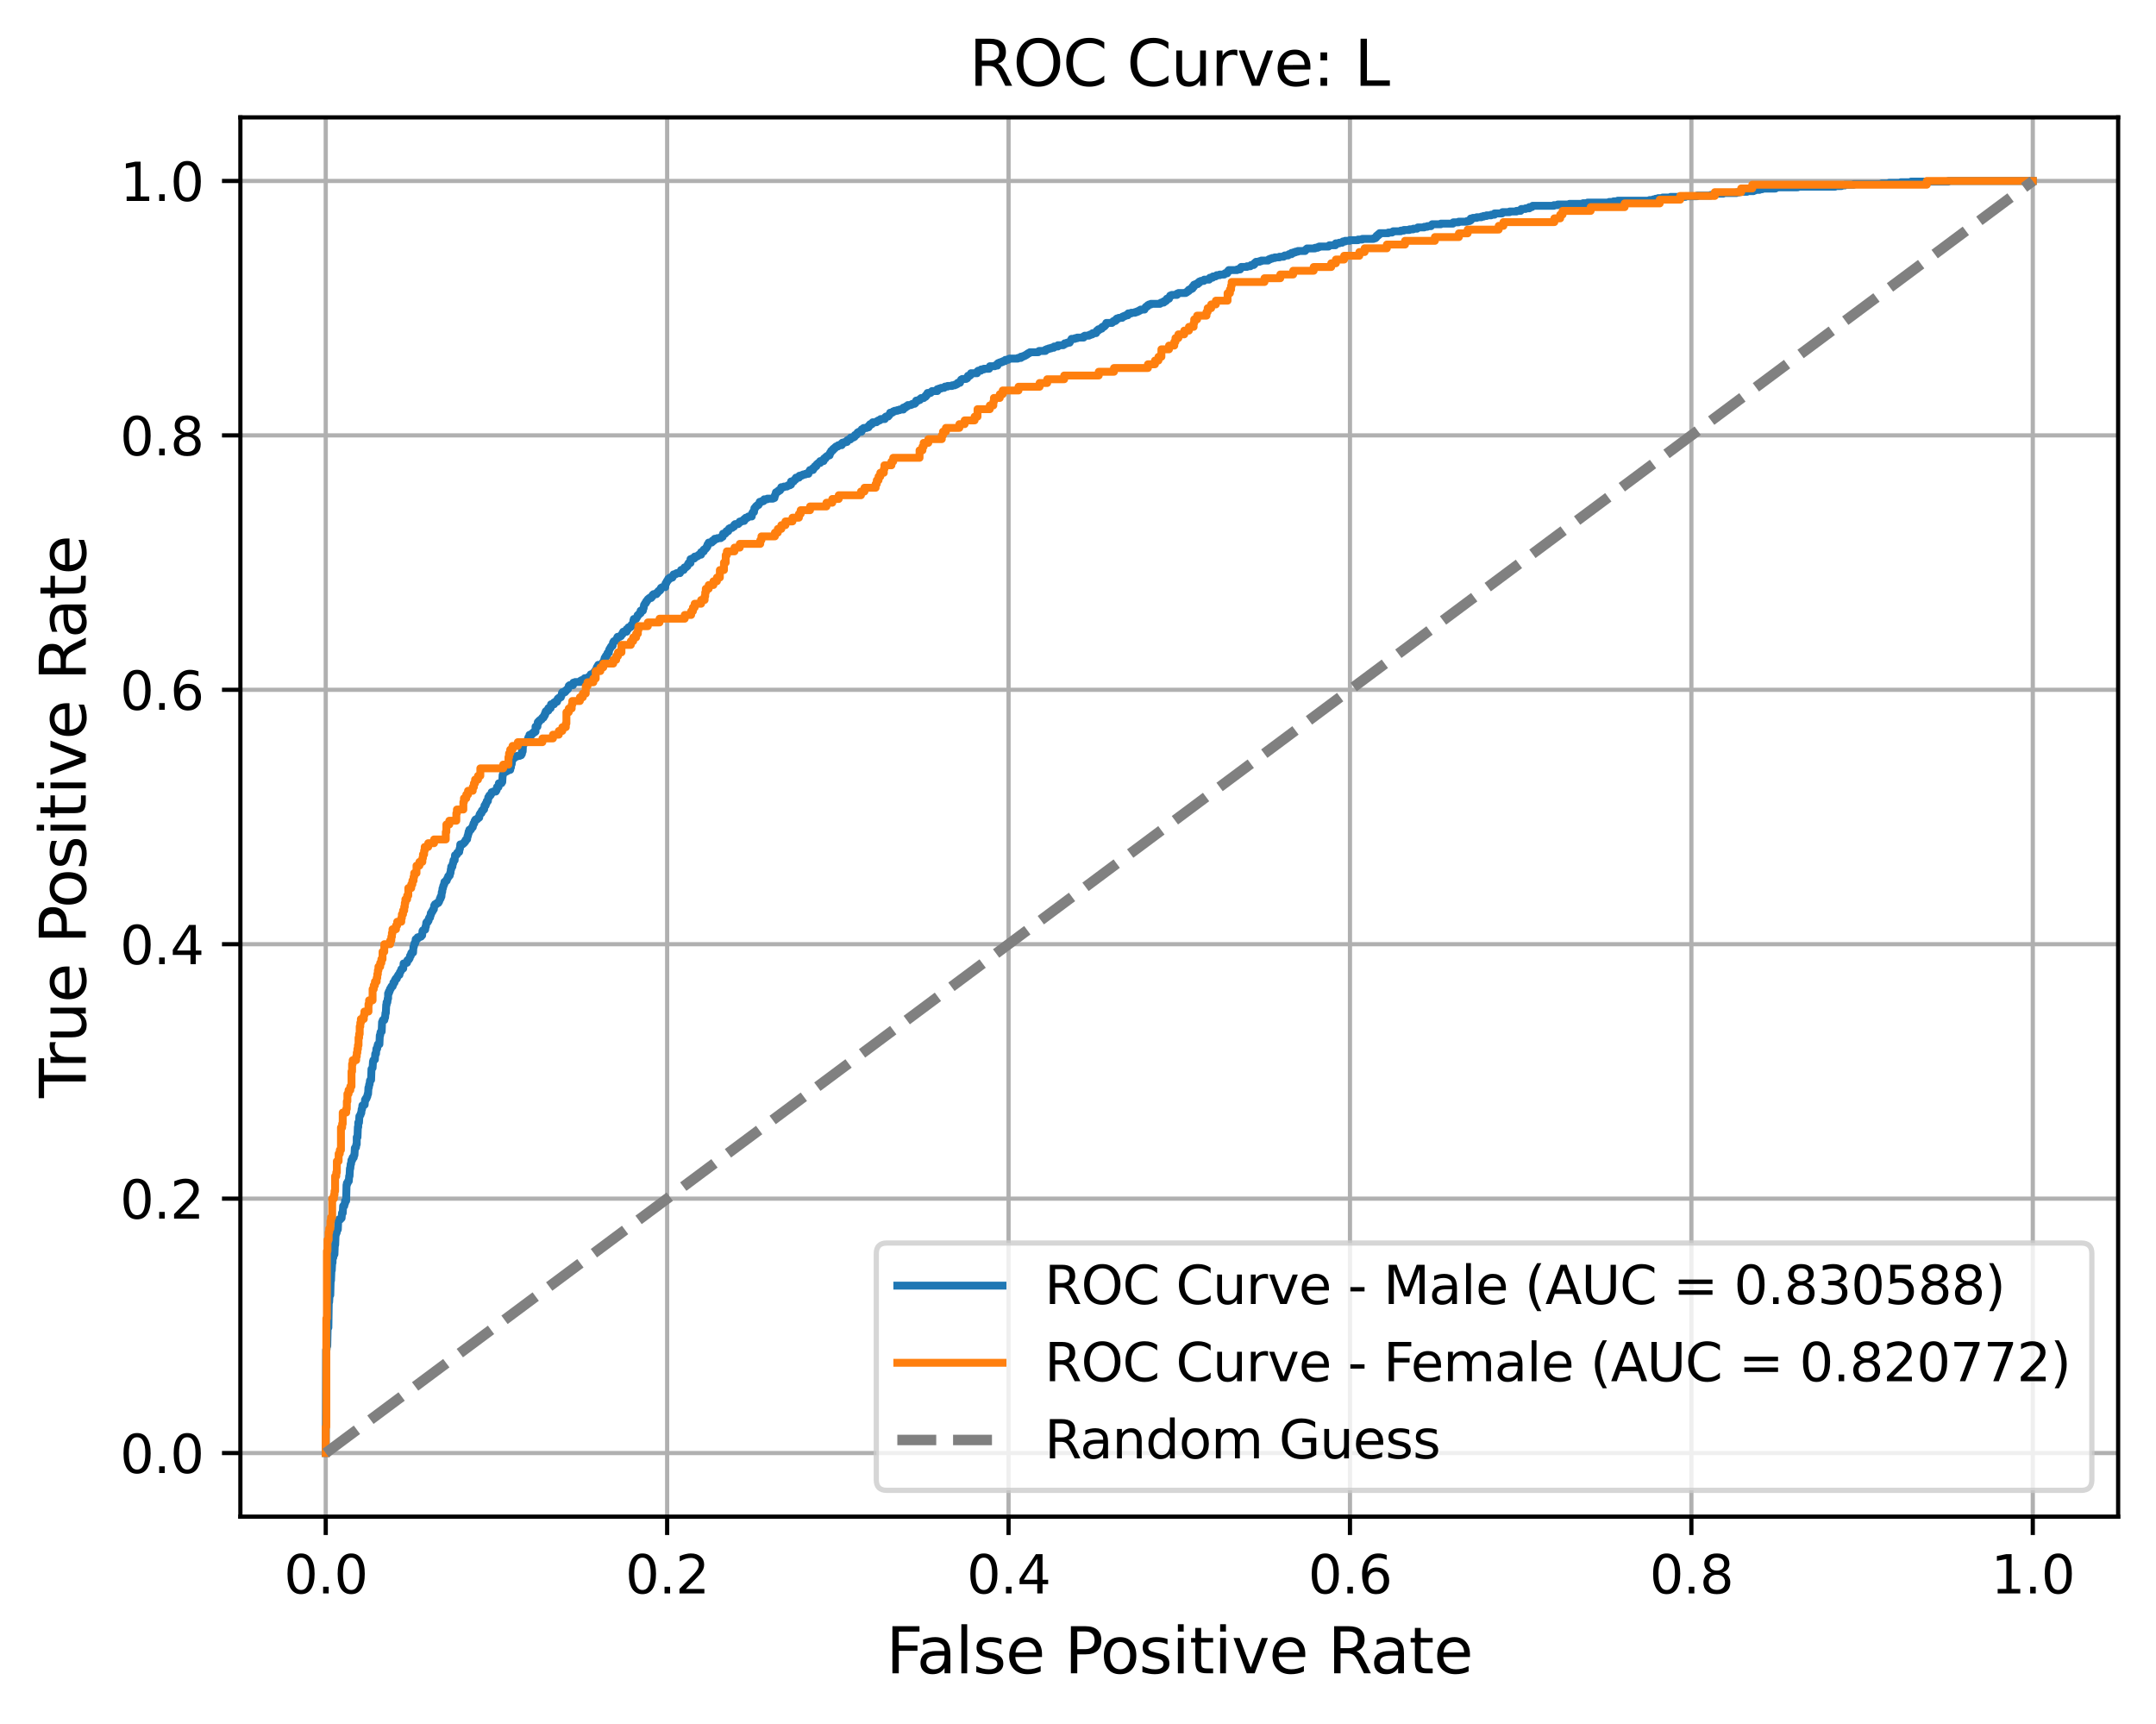 <?xml version="1.0" encoding="utf-8" standalone="no"?>
<!DOCTYPE svg PUBLIC "-//W3C//DTD SVG 1.1//EN"
  "http://www.w3.org/Graphics/SVG/1.1/DTD/svg11.dtd">
<svg xmlns:xlink="http://www.w3.org/1999/xlink" width="410.037pt" height="327.922pt" viewBox="0 0 410.037 327.922" xmlns="http://www.w3.org/2000/svg" version="1.1">
 <defs>
  <style type="text/css">*{stroke-linejoin: round; stroke-linecap: butt}</style>
 </defs>
 <g id="figure_1">
  <g id="patch_1">
   <path d="M 0 327.922 
L 410.037 327.922 
L 410.037 0 
L 0 0 
z
" style="fill: #ffffff"/>
  </g>
  <g id="axes_1">
   <g id="patch_2">
    <path d="M 45.717 288.43 
L 402.837 288.43 
L 402.837 22.318 
L 45.717 22.318 
z
" style="fill: #ffffff"/>
   </g>
   <g id="matplotlib.axis_1">
    <g id="xtick_1">
     <g id="line2d_1">
      <path d="M 61.95 288.43 
L 61.95 22.318 
" clip-path="url(#p5200f543dd)" style="fill: none; stroke: #b0b0b0; stroke-width: 0.8; stroke-linecap: square"/>
     </g>
     <g id="line2d_2">
      <defs>
       <path id="meddaec37f2" d="M 0 0 
L 0 3.5 
" style="stroke: #000000; stroke-width: 0.8"/>
      </defs>
      <g>
       <use xlink:href="#meddaec37f2" x="61.95" y="288.43" style="stroke: #000000; stroke-width: 0.8"/>
      </g>
     </g>
     <g id="text_1">
      <!-- 0.0 -->
      <g transform="translate(53.998 303.029) scale(0.1 -0.1)">
       <defs>
        <path id="DejaVuSans-30" d="M 2034 4250 
Q 1547 4250 1301 3770 
Q 1056 3291 1056 2328 
Q 1056 1369 1301 889 
Q 1547 409 2034 409 
Q 2525 409 2770 889 
Q 3016 1369 3016 2328 
Q 3016 3291 2770 3770 
Q 2525 4250 2034 4250 
z
M 2034 4750 
Q 2819 4750 3233 4129 
Q 3647 3509 3647 2328 
Q 3647 1150 3233 529 
Q 2819 -91 2034 -91 
Q 1250 -91 836 529 
Q 422 1150 422 2328 
Q 422 3509 836 4129 
Q 1250 4750 2034 4750 
z
" transform="scale(0.016)"/>
        <path id="DejaVuSans-2e" d="M 684 794 
L 1344 794 
L 1344 0 
L 684 0 
L 684 794 
z
" transform="scale(0.016)"/>
       </defs>
       <use xlink:href="#DejaVuSans-30"/>
       <use xlink:href="#DejaVuSans-2e" x="63.623"/>
       <use xlink:href="#DejaVuSans-30" x="95.41"/>
      </g>
     </g>
    </g>
    <g id="xtick_2">
     <g id="line2d_3">
      <path d="M 126.881 288.43 
L 126.881 22.318 
" clip-path="url(#p5200f543dd)" style="fill: none; stroke: #b0b0b0; stroke-width: 0.8; stroke-linecap: square"/>
     </g>
     <g id="line2d_4">
      <g>
       <use xlink:href="#meddaec37f2" x="126.881" y="288.43" style="stroke: #000000; stroke-width: 0.8"/>
      </g>
     </g>
     <g id="text_2">
      <!-- 0.2 -->
      <g transform="translate(118.929 303.029) scale(0.1 -0.1)">
       <defs>
        <path id="DejaVuSans-32" d="M 1228 531 
L 3431 531 
L 3431 0 
L 469 0 
L 469 531 
Q 828 903 1448 1529 
Q 2069 2156 2228 2338 
Q 2531 2678 2651 2914 
Q 2772 3150 2772 3378 
Q 2772 3750 2511 3984 
Q 2250 4219 1831 4219 
Q 1534 4219 1204 4116 
Q 875 4013 500 3803 
L 500 4441 
Q 881 4594 1212 4672 
Q 1544 4750 1819 4750 
Q 2544 4750 2975 4387 
Q 3406 4025 3406 3419 
Q 3406 3131 3298 2873 
Q 3191 2616 2906 2266 
Q 2828 2175 2409 1742 
Q 1991 1309 1228 531 
z
" transform="scale(0.016)"/>
       </defs>
       <use xlink:href="#DejaVuSans-30"/>
       <use xlink:href="#DejaVuSans-2e" x="63.623"/>
       <use xlink:href="#DejaVuSans-32" x="95.41"/>
      </g>
     </g>
    </g>
    <g id="xtick_3">
     <g id="line2d_5">
      <path d="M 191.811 288.43 
L 191.811 22.318 
" clip-path="url(#p5200f543dd)" style="fill: none; stroke: #b0b0b0; stroke-width: 0.8; stroke-linecap: square"/>
     </g>
     <g id="line2d_6">
      <g>
       <use xlink:href="#meddaec37f2" x="191.811" y="288.43" style="stroke: #000000; stroke-width: 0.8"/>
      </g>
     </g>
     <g id="text_3">
      <!-- 0.4 -->
      <g transform="translate(183.86 303.029) scale(0.1 -0.1)">
       <defs>
        <path id="DejaVuSans-34" d="M 2419 4116 
L 825 1625 
L 2419 1625 
L 2419 4116 
z
M 2253 4666 
L 3047 4666 
L 3047 1625 
L 3713 1625 
L 3713 1100 
L 3047 1100 
L 3047 0 
L 2419 0 
L 2419 1100 
L 313 1100 
L 313 1709 
L 2253 4666 
z
" transform="scale(0.016)"/>
       </defs>
       <use xlink:href="#DejaVuSans-30"/>
       <use xlink:href="#DejaVuSans-2e" x="63.623"/>
       <use xlink:href="#DejaVuSans-34" x="95.41"/>
      </g>
     </g>
    </g>
    <g id="xtick_4">
     <g id="line2d_7">
      <path d="M 256.742 288.43 
L 256.742 22.318 
" clip-path="url(#p5200f543dd)" style="fill: none; stroke: #b0b0b0; stroke-width: 0.8; stroke-linecap: square"/>
     </g>
     <g id="line2d_8">
      <g>
       <use xlink:href="#meddaec37f2" x="256.742" y="288.43" style="stroke: #000000; stroke-width: 0.8"/>
      </g>
     </g>
     <g id="text_4">
      <!-- 0.6 -->
      <g transform="translate(248.791 303.029) scale(0.1 -0.1)">
       <defs>
        <path id="DejaVuSans-36" d="M 2113 2584 
Q 1688 2584 1439 2293 
Q 1191 2003 1191 1497 
Q 1191 994 1439 701 
Q 1688 409 2113 409 
Q 2538 409 2786 701 
Q 3034 994 3034 1497 
Q 3034 2003 2786 2293 
Q 2538 2584 2113 2584 
z
M 3366 4563 
L 3366 3988 
Q 3128 4100 2886 4159 
Q 2644 4219 2406 4219 
Q 1781 4219 1451 3797 
Q 1122 3375 1075 2522 
Q 1259 2794 1537 2939 
Q 1816 3084 2150 3084 
Q 2853 3084 3261 2657 
Q 3669 2231 3669 1497 
Q 3669 778 3244 343 
Q 2819 -91 2113 -91 
Q 1303 -91 875 529 
Q 447 1150 447 2328 
Q 447 3434 972 4092 
Q 1497 4750 2381 4750 
Q 2619 4750 2861 4703 
Q 3103 4656 3366 4563 
z
" transform="scale(0.016)"/>
       </defs>
       <use xlink:href="#DejaVuSans-30"/>
       <use xlink:href="#DejaVuSans-2e" x="63.623"/>
       <use xlink:href="#DejaVuSans-36" x="95.41"/>
      </g>
     </g>
    </g>
    <g id="xtick_5">
     <g id="line2d_9">
      <path d="M 321.673 288.43 
L 321.673 22.318 
" clip-path="url(#p5200f543dd)" style="fill: none; stroke: #b0b0b0; stroke-width: 0.8; stroke-linecap: square"/>
     </g>
     <g id="line2d_10">
      <g>
       <use xlink:href="#meddaec37f2" x="321.673" y="288.43" style="stroke: #000000; stroke-width: 0.8"/>
      </g>
     </g>
     <g id="text_5">
      <!-- 0.8 -->
      <g transform="translate(313.722 303.029) scale(0.1 -0.1)">
       <defs>
        <path id="DejaVuSans-38" d="M 2034 2216 
Q 1584 2216 1326 1975 
Q 1069 1734 1069 1313 
Q 1069 891 1326 650 
Q 1584 409 2034 409 
Q 2484 409 2743 651 
Q 3003 894 3003 1313 
Q 3003 1734 2745 1975 
Q 2488 2216 2034 2216 
z
M 1403 2484 
Q 997 2584 770 2862 
Q 544 3141 544 3541 
Q 544 4100 942 4425 
Q 1341 4750 2034 4750 
Q 2731 4750 3128 4425 
Q 3525 4100 3525 3541 
Q 3525 3141 3298 2862 
Q 3072 2584 2669 2484 
Q 3125 2378 3379 2068 
Q 3634 1759 3634 1313 
Q 3634 634 3220 271 
Q 2806 -91 2034 -91 
Q 1263 -91 848 271 
Q 434 634 434 1313 
Q 434 1759 690 2068 
Q 947 2378 1403 2484 
z
M 1172 3481 
Q 1172 3119 1398 2916 
Q 1625 2713 2034 2713 
Q 2441 2713 2670 2916 
Q 2900 3119 2900 3481 
Q 2900 3844 2670 4047 
Q 2441 4250 2034 4250 
Q 1625 4250 1398 4047 
Q 1172 3844 1172 3481 
z
" transform="scale(0.016)"/>
       </defs>
       <use xlink:href="#DejaVuSans-30"/>
       <use xlink:href="#DejaVuSans-2e" x="63.623"/>
       <use xlink:href="#DejaVuSans-38" x="95.41"/>
      </g>
     </g>
    </g>
    <g id="xtick_6">
     <g id="line2d_11">
      <path d="M 386.604 288.43 
L 386.604 22.318 
" clip-path="url(#p5200f543dd)" style="fill: none; stroke: #b0b0b0; stroke-width: 0.8; stroke-linecap: square"/>
     </g>
     <g id="line2d_12">
      <g>
       <use xlink:href="#meddaec37f2" x="386.604" y="288.43" style="stroke: #000000; stroke-width: 0.8"/>
      </g>
     </g>
     <g id="text_6">
      <!-- 1.0 -->
      <g transform="translate(378.653 303.029) scale(0.1 -0.1)">
       <defs>
        <path id="DejaVuSans-31" d="M 794 531 
L 1825 531 
L 1825 4091 
L 703 3866 
L 703 4441 
L 1819 4666 
L 2450 4666 
L 2450 531 
L 3481 531 
L 3481 0 
L 794 0 
L 794 531 
z
" transform="scale(0.016)"/>
       </defs>
       <use xlink:href="#DejaVuSans-31"/>
       <use xlink:href="#DejaVuSans-2e" x="63.623"/>
       <use xlink:href="#DejaVuSans-30" x="95.41"/>
      </g>
     </g>
    </g>
    <g id="text_7">
     <!-- False Positive Rate -->
     <g transform="translate(168.517 318.226) scale(0.12 -0.12)">
      <defs>
       <path id="DejaVuSans-46" d="M 628 4666 
L 3309 4666 
L 3309 4134 
L 1259 4134 
L 1259 2759 
L 3109 2759 
L 3109 2228 
L 1259 2228 
L 1259 0 
L 628 0 
L 628 4666 
z
" transform="scale(0.016)"/>
       <path id="DejaVuSans-61" d="M 2194 1759 
Q 1497 1759 1228 1600 
Q 959 1441 959 1056 
Q 959 750 1161 570 
Q 1363 391 1709 391 
Q 2188 391 2477 730 
Q 2766 1069 2766 1631 
L 2766 1759 
L 2194 1759 
z
M 3341 1997 
L 3341 0 
L 2766 0 
L 2766 531 
Q 2569 213 2275 61 
Q 1981 -91 1556 -91 
Q 1019 -91 701 211 
Q 384 513 384 1019 
Q 384 1609 779 1909 
Q 1175 2209 1959 2209 
L 2766 2209 
L 2766 2266 
Q 2766 2663 2505 2880 
Q 2244 3097 1772 3097 
Q 1472 3097 1187 3025 
Q 903 2953 641 2809 
L 641 3341 
Q 956 3463 1253 3523 
Q 1550 3584 1831 3584 
Q 2591 3584 2966 3190 
Q 3341 2797 3341 1997 
z
" transform="scale(0.016)"/>
       <path id="DejaVuSans-6c" d="M 603 4863 
L 1178 4863 
L 1178 0 
L 603 0 
L 603 4863 
z
" transform="scale(0.016)"/>
       <path id="DejaVuSans-73" d="M 2834 3397 
L 2834 2853 
Q 2591 2978 2328 3040 
Q 2066 3103 1784 3103 
Q 1356 3103 1142 2972 
Q 928 2841 928 2578 
Q 928 2378 1081 2264 
Q 1234 2150 1697 2047 
L 1894 2003 
Q 2506 1872 2764 1633 
Q 3022 1394 3022 966 
Q 3022 478 2636 193 
Q 2250 -91 1575 -91 
Q 1294 -91 989 -36 
Q 684 19 347 128 
L 347 722 
Q 666 556 975 473 
Q 1284 391 1588 391 
Q 1994 391 2212 530 
Q 2431 669 2431 922 
Q 2431 1156 2273 1281 
Q 2116 1406 1581 1522 
L 1381 1569 
Q 847 1681 609 1914 
Q 372 2147 372 2553 
Q 372 3047 722 3315 
Q 1072 3584 1716 3584 
Q 2034 3584 2315 3537 
Q 2597 3491 2834 3397 
z
" transform="scale(0.016)"/>
       <path id="DejaVuSans-65" d="M 3597 1894 
L 3597 1613 
L 953 1613 
Q 991 1019 1311 708 
Q 1631 397 2203 397 
Q 2534 397 2845 478 
Q 3156 559 3463 722 
L 3463 178 
Q 3153 47 2828 -22 
Q 2503 -91 2169 -91 
Q 1331 -91 842 396 
Q 353 884 353 1716 
Q 353 2575 817 3079 
Q 1281 3584 2069 3584 
Q 2775 3584 3186 3129 
Q 3597 2675 3597 1894 
z
M 3022 2063 
Q 3016 2534 2758 2815 
Q 2500 3097 2075 3097 
Q 1594 3097 1305 2825 
Q 1016 2553 972 2059 
L 3022 2063 
z
" transform="scale(0.016)"/>
       <path id="DejaVuSans-20" transform="scale(0.016)"/>
       <path id="DejaVuSans-50" d="M 1259 4147 
L 1259 2394 
L 2053 2394 
Q 2494 2394 2734 2622 
Q 2975 2850 2975 3272 
Q 2975 3691 2734 3919 
Q 2494 4147 2053 4147 
L 1259 4147 
z
M 628 4666 
L 2053 4666 
Q 2838 4666 3239 4311 
Q 3641 3956 3641 3272 
Q 3641 2581 3239 2228 
Q 2838 1875 2053 1875 
L 1259 1875 
L 1259 0 
L 628 0 
L 628 4666 
z
" transform="scale(0.016)"/>
       <path id="DejaVuSans-6f" d="M 1959 3097 
Q 1497 3097 1228 2736 
Q 959 2375 959 1747 
Q 959 1119 1226 758 
Q 1494 397 1959 397 
Q 2419 397 2687 759 
Q 2956 1122 2956 1747 
Q 2956 2369 2687 2733 
Q 2419 3097 1959 3097 
z
M 1959 3584 
Q 2709 3584 3137 3096 
Q 3566 2609 3566 1747 
Q 3566 888 3137 398 
Q 2709 -91 1959 -91 
Q 1206 -91 779 398 
Q 353 888 353 1747 
Q 353 2609 779 3096 
Q 1206 3584 1959 3584 
z
" transform="scale(0.016)"/>
       <path id="DejaVuSans-69" d="M 603 3500 
L 1178 3500 
L 1178 0 
L 603 0 
L 603 3500 
z
M 603 4863 
L 1178 4863 
L 1178 4134 
L 603 4134 
L 603 4863 
z
" transform="scale(0.016)"/>
       <path id="DejaVuSans-74" d="M 1172 4494 
L 1172 3500 
L 2356 3500 
L 2356 3053 
L 1172 3053 
L 1172 1153 
Q 1172 725 1289 603 
Q 1406 481 1766 481 
L 2356 481 
L 2356 0 
L 1766 0 
Q 1100 0 847 248 
Q 594 497 594 1153 
L 594 3053 
L 172 3053 
L 172 3500 
L 594 3500 
L 594 4494 
L 1172 4494 
z
" transform="scale(0.016)"/>
       <path id="DejaVuSans-76" d="M 191 3500 
L 800 3500 
L 1894 563 
L 2988 3500 
L 3597 3500 
L 2284 0 
L 1503 0 
L 191 3500 
z
" transform="scale(0.016)"/>
       <path id="DejaVuSans-52" d="M 2841 2188 
Q 3044 2119 3236 1894 
Q 3428 1669 3622 1275 
L 4263 0 
L 3584 0 
L 2988 1197 
Q 2756 1666 2539 1819 
Q 2322 1972 1947 1972 
L 1259 1972 
L 1259 0 
L 628 0 
L 628 4666 
L 2053 4666 
Q 2853 4666 3247 4331 
Q 3641 3997 3641 3322 
Q 3641 2881 3436 2590 
Q 3231 2300 2841 2188 
z
M 1259 4147 
L 1259 2491 
L 2053 2491 
Q 2509 2491 2742 2702 
Q 2975 2913 2975 3322 
Q 2975 3731 2742 3939 
Q 2509 4147 2053 4147 
L 1259 4147 
z
" transform="scale(0.016)"/>
      </defs>
      <use xlink:href="#DejaVuSans-46"/>
      <use xlink:href="#DejaVuSans-61" x="48.395"/>
      <use xlink:href="#DejaVuSans-6c" x="109.674"/>
      <use xlink:href="#DejaVuSans-73" x="137.457"/>
      <use xlink:href="#DejaVuSans-65" x="189.557"/>
      <use xlink:href="#DejaVuSans-20" x="251.08"/>
      <use xlink:href="#DejaVuSans-50" x="282.867"/>
      <use xlink:href="#DejaVuSans-6f" x="339.545"/>
      <use xlink:href="#DejaVuSans-73" x="400.727"/>
      <use xlink:href="#DejaVuSans-69" x="452.826"/>
      <use xlink:href="#DejaVuSans-74" x="480.609"/>
      <use xlink:href="#DejaVuSans-69" x="519.818"/>
      <use xlink:href="#DejaVuSans-76" x="547.602"/>
      <use xlink:href="#DejaVuSans-65" x="606.781"/>
      <use xlink:href="#DejaVuSans-20" x="668.305"/>
      <use xlink:href="#DejaVuSans-52" x="700.092"/>
      <use xlink:href="#DejaVuSans-61" x="767.324"/>
      <use xlink:href="#DejaVuSans-74" x="828.604"/>
      <use xlink:href="#DejaVuSans-65" x="867.812"/>
     </g>
    </g>
   </g>
   <g id="matplotlib.axis_2">
    <g id="ytick_1">
     <g id="line2d_13">
      <path d="M 45.717 276.334 
L 402.837 276.334 
" clip-path="url(#p5200f543dd)" style="fill: none; stroke: #b0b0b0; stroke-width: 0.8; stroke-linecap: square"/>
     </g>
     <g id="line2d_14">
      <defs>
       <path id="m32dda5097f" d="M 0 0 
L -3.5 0 
" style="stroke: #000000; stroke-width: 0.8"/>
      </defs>
      <g>
       <use xlink:href="#m32dda5097f" x="45.717" y="276.334" style="stroke: #000000; stroke-width: 0.8"/>
      </g>
     </g>
     <g id="text_8">
      <!-- 0.0 -->
      <g transform="translate(22.814 280.133) scale(0.1 -0.1)">
       <use xlink:href="#DejaVuSans-30"/>
       <use xlink:href="#DejaVuSans-2e" x="63.623"/>
       <use xlink:href="#DejaVuSans-30" x="95.41"/>
      </g>
     </g>
    </g>
    <g id="ytick_2">
     <g id="line2d_15">
      <path d="M 45.717 227.95 
L 402.837 227.95 
" clip-path="url(#p5200f543dd)" style="fill: none; stroke: #b0b0b0; stroke-width: 0.8; stroke-linecap: square"/>
     </g>
     <g id="line2d_16">
      <g>
       <use xlink:href="#m32dda5097f" x="45.717" y="227.95" style="stroke: #000000; stroke-width: 0.8"/>
      </g>
     </g>
     <g id="text_9">
      <!-- 0.2 -->
      <g transform="translate(22.814 231.749) scale(0.1 -0.1)">
       <use xlink:href="#DejaVuSans-30"/>
       <use xlink:href="#DejaVuSans-2e" x="63.623"/>
       <use xlink:href="#DejaVuSans-32" x="95.41"/>
      </g>
     </g>
    </g>
    <g id="ytick_3">
     <g id="line2d_17">
      <path d="M 45.717 179.566 
L 402.837 179.566 
" clip-path="url(#p5200f543dd)" style="fill: none; stroke: #b0b0b0; stroke-width: 0.8; stroke-linecap: square"/>
     </g>
     <g id="line2d_18">
      <g>
       <use xlink:href="#m32dda5097f" x="45.717" y="179.566" style="stroke: #000000; stroke-width: 0.8"/>
      </g>
     </g>
     <g id="text_10">
      <!-- 0.4 -->
      <g transform="translate(22.814 183.365) scale(0.1 -0.1)">
       <use xlink:href="#DejaVuSans-30"/>
       <use xlink:href="#DejaVuSans-2e" x="63.623"/>
       <use xlink:href="#DejaVuSans-34" x="95.41"/>
      </g>
     </g>
    </g>
    <g id="ytick_4">
     <g id="line2d_19">
      <path d="M 45.717 131.182 
L 402.837 131.182 
" clip-path="url(#p5200f543dd)" style="fill: none; stroke: #b0b0b0; stroke-width: 0.8; stroke-linecap: square"/>
     </g>
     <g id="line2d_20">
      <g>
       <use xlink:href="#m32dda5097f" x="45.717" y="131.182" style="stroke: #000000; stroke-width: 0.8"/>
      </g>
     </g>
     <g id="text_11">
      <!-- 0.6 -->
      <g transform="translate(22.814 134.981) scale(0.1 -0.1)">
       <use xlink:href="#DejaVuSans-30"/>
       <use xlink:href="#DejaVuSans-2e" x="63.623"/>
       <use xlink:href="#DejaVuSans-36" x="95.41"/>
      </g>
     </g>
    </g>
    <g id="ytick_5">
     <g id="line2d_21">
      <path d="M 45.717 82.798 
L 402.837 82.798 
" clip-path="url(#p5200f543dd)" style="fill: none; stroke: #b0b0b0; stroke-width: 0.8; stroke-linecap: square"/>
     </g>
     <g id="line2d_22">
      <g>
       <use xlink:href="#m32dda5097f" x="45.717" y="82.798" style="stroke: #000000; stroke-width: 0.8"/>
      </g>
     </g>
     <g id="text_12">
      <!-- 0.8 -->
      <g transform="translate(22.814 86.597) scale(0.1 -0.1)">
       <use xlink:href="#DejaVuSans-30"/>
       <use xlink:href="#DejaVuSans-2e" x="63.623"/>
       <use xlink:href="#DejaVuSans-38" x="95.41"/>
      </g>
     </g>
    </g>
    <g id="ytick_6">
     <g id="line2d_23">
      <path d="M 45.717 34.414 
L 402.837 34.414 
" clip-path="url(#p5200f543dd)" style="fill: none; stroke: #b0b0b0; stroke-width: 0.8; stroke-linecap: square"/>
     </g>
     <g id="line2d_24">
      <g>
       <use xlink:href="#m32dda5097f" x="45.717" y="34.414" style="stroke: #000000; stroke-width: 0.8"/>
      </g>
     </g>
     <g id="text_13">
      <!-- 1.0 -->
      <g transform="translate(22.814 38.213) scale(0.1 -0.1)">
       <use xlink:href="#DejaVuSans-31"/>
       <use xlink:href="#DejaVuSans-2e" x="63.623"/>
       <use xlink:href="#DejaVuSans-30" x="95.41"/>
      </g>
     </g>
    </g>
    <g id="text_14">
     <!-- True Positive Rate -->
     <g transform="translate(16.318 208.81) rotate(-90) scale(0.12 -0.12)">
      <defs>
       <path id="DejaVuSans-54" d="M -19 4666 
L 3928 4666 
L 3928 4134 
L 2272 4134 
L 2272 0 
L 1638 0 
L 1638 4134 
L -19 4134 
L -19 4666 
z
" transform="scale(0.016)"/>
       <path id="DejaVuSans-72" d="M 2631 2963 
Q 2534 3019 2420 3045 
Q 2306 3072 2169 3072 
Q 1681 3072 1420 2755 
Q 1159 2438 1159 1844 
L 1159 0 
L 581 0 
L 581 3500 
L 1159 3500 
L 1159 2956 
Q 1341 3275 1631 3429 
Q 1922 3584 2338 3584 
Q 2397 3584 2469 3576 
Q 2541 3569 2628 3553 
L 2631 2963 
z
" transform="scale(0.016)"/>
       <path id="DejaVuSans-75" d="M 544 1381 
L 544 3500 
L 1119 3500 
L 1119 1403 
Q 1119 906 1312 657 
Q 1506 409 1894 409 
Q 2359 409 2629 706 
Q 2900 1003 2900 1516 
L 2900 3500 
L 3475 3500 
L 3475 0 
L 2900 0 
L 2900 538 
Q 2691 219 2414 64 
Q 2138 -91 1772 -91 
Q 1169 -91 856 284 
Q 544 659 544 1381 
z
M 1991 3584 
L 1991 3584 
z
" transform="scale(0.016)"/>
      </defs>
      <use xlink:href="#DejaVuSans-54"/>
      <use xlink:href="#DejaVuSans-72" x="46.334"/>
      <use xlink:href="#DejaVuSans-75" x="87.447"/>
      <use xlink:href="#DejaVuSans-65" x="150.826"/>
      <use xlink:href="#DejaVuSans-20" x="212.35"/>
      <use xlink:href="#DejaVuSans-50" x="244.137"/>
      <use xlink:href="#DejaVuSans-6f" x="300.814"/>
      <use xlink:href="#DejaVuSans-73" x="361.996"/>
      <use xlink:href="#DejaVuSans-69" x="414.096"/>
      <use xlink:href="#DejaVuSans-74" x="441.879"/>
      <use xlink:href="#DejaVuSans-69" x="481.088"/>
      <use xlink:href="#DejaVuSans-76" x="508.871"/>
      <use xlink:href="#DejaVuSans-65" x="568.051"/>
      <use xlink:href="#DejaVuSans-20" x="629.574"/>
      <use xlink:href="#DejaVuSans-52" x="661.361"/>
      <use xlink:href="#DejaVuSans-61" x="728.594"/>
      <use xlink:href="#DejaVuSans-74" x="789.873"/>
      <use xlink:href="#DejaVuSans-65" x="829.082"/>
     </g>
    </g>
   </g>
   <g id="line2d_25">
    <path d="M 61.95 276.334 
L 62.021 256.719 
L 62.093 256.719 
L 62.165 255.993 
L 62.237 255.993 
L 62.309 252.481 
L 62.453 252.481 
L 62.525 247.638 
L 62.597 247.638 
L 62.669 246.306 
L 62.812 246.306 
L 62.884 243.521 
L 62.956 243.521 
L 63.028 241.584 
L 63.1 241.584 
L 63.172 240.131 
L 63.244 240.131 
L 63.244 239.162 
L 63.387 239.162 
L 63.459 238.557 
L 63.603 238.557 
L 63.675 236.741 
L 63.747 236.741 
L 63.819 234.803 
L 63.891 234.803 
L 63.891 234.44 
L 64.034 234.44 
L 64.106 233.835 
L 64.25 233.835 
L 64.322 232.14 
L 64.466 232.14 
L 64.466 231.897 
L 64.753 231.897 
L 64.825 231.655 
L 64.969 231.655 
L 65.041 230.687 
L 65.185 230.687 
L 65.257 229.355 
L 65.472 229.355 
L 65.544 228.87 
L 65.616 228.87 
L 65.616 228.386 
L 65.832 228.386 
L 65.904 225.359 
L 65.975 225.359 
L 65.975 224.996 
L 66.119 224.996 
L 66.191 224.633 
L 66.335 224.633 
L 66.407 223.664 
L 66.479 223.664 
L 66.551 222.211 
L 66.622 222.211 
L 66.694 221.363 
L 66.766 221.363 
L 66.838 220.637 
L 66.982 220.637 
L 67.054 220.153 
L 67.269 220.153 
L 67.341 219.668 
L 67.413 219.668 
L 67.485 218.336 
L 67.557 218.336 
L 67.557 218.215 
L 67.701 218.215 
L 67.773 217.61 
L 67.845 217.61 
L 67.845 216.278 
L 67.988 216.278 
L 68.06 214.341 
L 68.132 214.341 
L 68.132 213.493 
L 68.276 213.493 
L 68.348 212.282 
L 68.42 212.282 
L 68.492 212.04 
L 68.563 212.04 
L 68.635 211.677 
L 68.707 211.677 
L 68.779 210.95 
L 68.851 210.95 
L 68.923 210.224 
L 69.21 210.224 
L 69.21 210.103 
L 69.354 210.103 
L 69.426 209.134 
L 69.57 209.134 
L 69.57 208.892 
L 69.714 208.892 
L 69.786 208.529 
L 69.857 208.529 
L 69.929 208.044 
L 70.001 208.044 
L 70.073 206.834 
L 70.145 206.834 
L 70.217 206.228 
L 70.289 206.228 
L 70.361 205.502 
L 70.433 205.502 
L 70.433 205.381 
L 70.576 205.381 
L 70.648 203.322 
L 70.72 203.322 
L 70.792 203.08 
L 70.864 203.08 
L 70.936 201.869 
L 71.008 201.869 
L 71.008 201.627 
L 71.152 201.627 
L 71.152 201.506 
L 71.295 201.506 
L 71.367 200.416 
L 71.511 200.416 
L 71.583 199.448 
L 71.727 199.448 
L 71.799 198.842 
L 71.87 198.842 
L 71.87 198.6 
L 72.158 198.6 
L 72.23 196.905 
L 72.302 196.905 
L 72.374 196.3 
L 72.446 196.3 
L 72.446 196.178 
L 72.589 196.178 
L 72.661 194.362 
L 72.733 194.362 
L 72.805 193.999 
L 73.093 193.999 
L 73.164 193.515 
L 73.236 193.515 
L 73.308 192.667 
L 73.38 192.667 
L 73.452 191.093 
L 73.524 191.093 
L 73.524 190.609 
L 73.668 190.609 
L 73.74 189.882 
L 73.811 189.882 
L 73.811 188.914 
L 73.955 188.914 
L 73.955 188.55 
L 74.099 188.55 
L 74.171 188.066 
L 74.315 188.066 
L 74.387 187.703 
L 74.458 187.703 
L 74.458 187.582 
L 74.674 187.582 
L 74.746 187.218 
L 74.818 187.218 
L 74.818 186.855 
L 75.034 186.855 
L 75.105 186.371 
L 75.249 186.371 
L 75.249 186.129 
L 75.465 186.129 
L 75.537 185.765 
L 75.609 185.765 
L 75.681 185.523 
L 75.752 185.523 
L 75.752 185.402 
L 75.968 185.402 
L 76.04 184.918 
L 76.112 184.918 
L 76.184 184.676 
L 76.256 184.676 
L 76.328 184.313 
L 76.471 184.313 
L 76.471 184.191 
L 76.687 184.191 
L 76.759 183.223 
L 77.118 183.223 
L 77.118 183.102 
L 77.406 183.102 
L 77.478 182.617 
L 77.622 182.617 
L 77.622 182.496 
L 77.765 182.496 
L 77.837 182.254 
L 77.909 182.254 
L 77.981 181.77 
L 78.125 181.77 
L 78.197 181.285 
L 78.269 181.285 
L 78.269 181.164 
L 78.556 181.164 
L 78.628 180.075 
L 78.7 180.075 
L 78.772 179.59 
L 78.844 179.59 
L 78.844 179.348 
L 78.987 179.348 
L 79.059 178.622 
L 79.347 178.622 
L 79.419 178.258 
L 79.778 178.258 
L 79.778 178.137 
L 80.066 178.137 
L 80.138 177.895 
L 80.282 177.895 
L 80.353 177.048 
L 80.425 177.048 
L 80.425 176.927 
L 80.641 176.927 
L 80.641 176.805 
L 80.857 176.805 
L 80.929 176.2 
L 81 176.2 
L 81.072 175.474 
L 81.144 175.474 
L 81.144 175.353 
L 81.36 175.353 
L 81.36 175.11 
L 81.504 175.11 
L 81.576 174.626 
L 81.647 174.626 
L 81.647 174.505 
L 81.791 174.505 
L 81.863 174.021 
L 81.935 174.021 
L 81.935 173.657 
L 82.079 173.657 
L 82.151 173.294 
L 82.294 173.294 
L 82.366 172.931 
L 82.51 172.931 
L 82.582 172.204 
L 82.654 172.204 
L 82.726 171.962 
L 83.013 171.962 
L 83.085 171.72 
L 83.373 171.72 
L 83.445 171.478 
L 83.517 171.478 
L 83.588 171.115 
L 83.66 171.115 
L 83.66 170.873 
L 83.804 170.873 
L 83.804 170.509 
L 83.948 170.509 
L 84.02 169.662 
L 84.092 169.662 
L 84.164 168.935 
L 84.235 168.935 
L 84.307 168.451 
L 84.379 168.451 
L 84.451 168.088 
L 84.523 168.088 
L 84.523 167.724 
L 84.667 167.724 
L 84.667 167.603 
L 84.811 167.603 
L 84.811 167.482 
L 84.954 167.482 
L 85.026 167.119 
L 85.098 167.119 
L 85.17 166.877 
L 85.242 166.877 
L 85.242 166.635 
L 85.386 166.635 
L 85.386 166.514 
L 85.529 166.514 
L 85.601 166.029 
L 85.673 166.029 
L 85.745 165.303 
L 85.817 165.303 
L 85.817 164.818 
L 86.033 164.818 
L 86.105 164.213 
L 86.176 164.213 
L 86.248 163.608 
L 86.464 163.608 
L 86.536 162.639 
L 86.752 162.639 
L 86.752 162.518 
L 86.895 162.518 
L 86.967 162.155 
L 87.111 162.155 
L 87.111 162.034 
L 87.327 162.034 
L 87.399 161.428 
L 87.47 161.428 
L 87.542 160.581 
L 87.974 160.581 
L 87.974 160.46 
L 88.118 160.46 
L 88.118 160.338 
L 88.261 160.338 
L 88.333 160.096 
L 88.477 160.096 
L 88.549 159.733 
L 88.693 159.733 
L 88.693 159.612 
L 88.836 159.612 
L 88.908 159.007 
L 88.98 159.007 
L 89.052 158.522 
L 89.124 158.522 
L 89.124 158.159 
L 89.268 158.159 
L 89.268 157.796 
L 89.555 157.796 
L 89.627 157.554 
L 89.699 157.554 
L 89.771 157.311 
L 89.915 157.311 
L 89.987 156.827 
L 90.059 156.827 
L 90.059 156.585 
L 90.202 156.585 
L 90.274 156.101 
L 90.346 156.101 
L 90.418 155.858 
L 90.706 155.858 
L 90.706 155.737 
L 90.849 155.737 
L 90.921 155.495 
L 91.137 155.495 
L 91.209 154.89 
L 91.281 154.89 
L 91.353 154.648 
L 91.568 154.648 
L 91.64 154.163 
L 91.856 154.163 
L 91.856 153.921 
L 92.071 153.921 
L 92.143 153.195 
L 92.359 153.195 
L 92.359 152.831 
L 92.503 152.831 
L 92.575 152.347 
L 92.79 152.347 
L 92.862 151.621 
L 93.006 151.621 
L 93.078 151.257 
L 93.294 151.257 
L 93.365 151.015 
L 93.437 151.015 
L 93.509 150.652 
L 93.797 150.652 
L 93.797 150.531 
L 94.3 150.531 
L 94.372 150.289 
L 94.444 150.289 
L 94.516 149.683 
L 94.803 149.683 
L 94.875 148.957 
L 95.378 148.957 
L 95.378 148.715 
L 95.522 148.715 
L 95.594 147.383 
L 95.666 147.383 
L 95.738 146.777 
L 96.241 146.777 
L 96.241 146.656 
L 96.457 146.656 
L 96.457 146.535 
L 96.672 146.535 
L 96.672 146.414 
L 97.032 146.414 
L 97.104 145.93 
L 97.176 145.93 
L 97.176 145.324 
L 97.319 145.324 
L 97.391 144.598 
L 97.463 144.598 
L 97.535 144.235 
L 97.751 144.235 
L 97.823 143.993 
L 98.038 143.993 
L 98.038 143.871 
L 98.326 143.871 
L 98.326 143.75 
L 98.829 143.75 
L 98.829 143.629 
L 99.117 143.629 
L 99.117 143.387 
L 99.26 143.387 
L 99.26 142.903 
L 99.404 142.903 
L 99.476 141.329 
L 99.836 141.329 
L 99.836 141.208 
L 100.051 141.208 
L 100.051 141.087 
L 100.195 141.087 
L 100.195 140.844 
L 100.339 140.844 
L 100.339 140.723 
L 100.483 140.723 
L 100.483 140.239 
L 100.698 140.239 
L 100.698 139.755 
L 101.13 139.755 
L 101.13 139.513 
L 101.345 139.513 
L 101.417 139.27 
L 101.705 139.27 
L 101.705 139.149 
L 101.848 139.149 
L 101.848 138.181 
L 102.208 138.181 
L 102.28 137.333 
L 102.495 137.333 
L 102.495 137.091 
L 102.639 137.091 
L 102.639 136.97 
L 102.783 136.97 
L 102.783 136.849 
L 102.999 136.849 
L 103.071 136.607 
L 103.142 136.607 
L 103.142 136.485 
L 103.358 136.485 
L 103.358 136.243 
L 103.502 136.243 
L 103.502 136.001 
L 103.646 136.001 
L 103.646 135.638 
L 103.789 135.638 
L 103.789 135.275 
L 103.933 135.275 
L 103.933 135.154 
L 104.293 135.154 
L 104.293 134.669 
L 104.724 134.669 
L 104.796 133.943 
L 105.371 133.943 
L 105.371 133.58 
L 105.587 133.58 
L 105.587 133.458 
L 105.946 133.458 
L 105.946 133.095 
L 106.09 133.095 
L 106.09 132.853 
L 106.234 132.853 
L 106.234 132.732 
L 106.449 132.732 
L 106.449 132.611 
L 106.665 132.611 
L 106.737 132.248 
L 106.809 132.248 
L 106.881 131.763 
L 106.953 131.763 
L 106.953 131.642 
L 107.456 131.642 
L 107.456 131.4 
L 107.672 131.4 
L 107.743 131.158 
L 107.887 131.158 
L 107.887 131.037 
L 108.031 131.037 
L 108.103 130.674 
L 108.175 130.674 
L 108.175 130.431 
L 108.319 130.431 
L 108.319 130.31 
L 108.966 130.31 
L 109.037 129.826 
L 109.397 129.826 
L 109.397 129.705 
L 110.403 129.705 
L 110.403 129.463 
L 110.619 129.463 
L 110.619 129.342 
L 110.978 129.342 
L 110.978 129.221 
L 111.122 129.221 
L 111.194 128.978 
L 111.841 128.978 
L 111.913 128.736 
L 112.201 128.736 
L 112.272 128.494 
L 112.344 128.494 
L 112.344 128.252 
L 112.92 128.252 
L 112.92 127.889 
L 113.063 127.889 
L 113.135 127.647 
L 113.207 127.647 
L 113.279 127.404 
L 113.423 127.404 
L 113.495 126.92 
L 113.638 126.92 
L 113.638 126.678 
L 113.782 126.678 
L 113.782 126.436 
L 114.501 126.436 
L 114.573 126.073 
L 114.645 126.073 
L 114.645 125.951 
L 114.861 125.951 
L 114.932 125.346 
L 115.004 125.346 
L 115.004 125.104 
L 115.148 125.104 
L 115.22 124.741 
L 115.436 124.741 
L 115.508 124.256 
L 115.579 124.256 
L 115.579 124.135 
L 115.795 124.135 
L 115.867 123.53 
L 115.939 123.53 
L 116.011 123.288 
L 116.083 123.288 
L 116.155 123.045 
L 116.226 123.045 
L 116.226 122.924 
L 116.37 122.924 
L 116.37 122.803 
L 116.514 122.803 
L 116.586 122.198 
L 116.658 122.198 
L 116.73 121.956 
L 116.945 121.956 
L 116.945 121.835 
L 117.161 121.835 
L 117.233 121.593 
L 117.305 121.593 
L 117.377 121.229 
L 117.449 121.229 
L 117.449 121.108 
L 117.88 121.108 
L 117.88 120.987 
L 118.096 120.987 
L 118.167 120.745 
L 118.239 120.745 
L 118.239 120.624 
L 118.383 120.624 
L 118.455 120.261 
L 118.527 120.261 
L 118.527 120.14 
L 119.174 120.14 
L 119.174 119.655 
L 119.461 119.655 
L 119.533 119.292 
L 119.893 119.292 
L 119.893 119.171 
L 120.037 119.171 
L 120.108 118.808 
L 120.396 118.808 
L 120.468 117.96 
L 120.54 117.96 
L 120.54 117.718 
L 120.971 117.718 
L 121.043 117.476 
L 121.115 117.476 
L 121.187 117.234 
L 121.259 117.234 
L 121.259 116.991 
L 121.403 116.991 
L 121.403 116.87 
L 121.546 116.87 
L 121.618 116.628 
L 121.834 116.628 
L 121.834 116.144 
L 122.265 116.144 
L 122.337 115.66 
L 122.409 115.66 
L 122.481 115.054 
L 122.553 115.054 
L 122.625 114.812 
L 122.697 114.812 
L 122.697 114.691 
L 122.84 114.691 
L 122.912 114.328 
L 123.056 114.328 
L 123.128 114.085 
L 123.2 114.085 
L 123.2 113.964 
L 123.344 113.964 
L 123.344 113.843 
L 123.487 113.843 
L 123.487 113.722 
L 123.847 113.722 
L 123.847 113.48 
L 124.062 113.48 
L 124.134 113.117 
L 124.278 113.117 
L 124.278 112.996 
L 124.853 112.996 
L 124.853 112.754 
L 125.069 112.754 
L 125.141 112.511 
L 125.213 112.511 
L 125.213 112.39 
L 125.428 112.39 
L 125.428 112.269 
L 125.572 112.269 
L 125.644 111.906 
L 125.716 111.906 
L 125.716 111.785 
L 125.932 111.785 
L 125.932 111.664 
L 126.507 111.664 
L 126.579 110.937 
L 126.722 110.937 
L 126.794 110.574 
L 126.866 110.574 
L 126.866 110.453 
L 127.01 110.453 
L 127.082 110.09 
L 127.369 110.09 
L 127.369 109.848 
L 127.873 109.848 
L 127.944 109.484 
L 128.088 109.484 
L 128.088 109.242 
L 128.448 109.242 
L 128.448 109.121 
L 128.663 109.121 
L 128.663 109 
L 129.31 109 
L 129.31 108.758 
L 129.454 108.758 
L 129.526 108.395 
L 130.029 108.395 
L 130.101 108.031 
L 130.173 108.031 
L 130.173 107.91 
L 130.461 107.91 
L 130.461 107.789 
L 130.604 107.789 
L 130.604 107.668 
L 130.748 107.668 
L 130.82 107.305 
L 130.892 107.305 
L 130.964 107.063 
L 131.323 107.063 
L 131.323 106.336 
L 131.611 106.336 
L 131.611 106.215 
L 132.042 106.215 
L 132.114 105.852 
L 132.545 105.852 
L 132.545 105.731 
L 132.761 105.731 
L 132.761 105.61 
L 132.905 105.61 
L 132.905 105.489 
L 133.336 105.489 
L 133.336 105.004 
L 133.552 105.004 
L 133.552 104.883 
L 133.839 104.883 
L 133.839 104.52 
L 134.055 104.52 
L 134.055 104.399 
L 134.199 104.399 
L 134.271 104.157 
L 134.415 104.157 
L 134.415 103.915 
L 134.558 103.915 
L 134.558 103.551 
L 134.702 103.551 
L 134.774 103.188 
L 135.349 103.188 
L 135.349 103.067 
L 135.493 103.067 
L 135.493 102.825 
L 135.78 102.825 
L 135.78 102.704 
L 135.924 102.704 
L 135.924 102.462 
L 136.427 102.462 
L 136.427 102.341 
L 137.074 102.341 
L 137.146 102.098 
L 137.434 102.098 
L 137.506 101.493 
L 137.937 101.493 
L 138.009 101.251 
L 138.153 101.251 
L 138.153 101.009 
L 138.512 101.009 
L 138.584 100.645 
L 138.656 100.645 
L 138.656 100.524 
L 138.872 100.524 
L 138.872 100.403 
L 139.231 100.403 
L 139.231 100.282 
L 139.375 100.282 
L 139.375 100.161 
L 139.591 100.161 
L 139.663 99.798 
L 139.806 99.798 
L 139.806 99.677 
L 140.381 99.677 
L 140.381 99.556 
L 140.525 99.556 
L 140.597 99.314 
L 140.669 99.314 
L 140.669 99.193 
L 141.028 99.193 
L 141.028 99.071 
L 141.532 99.071 
L 141.532 98.708 
L 141.819 98.708 
L 141.819 98.466 
L 142.179 98.466 
L 142.179 98.345 
L 142.322 98.345 
L 142.322 98.224 
L 142.969 98.224 
L 143.041 97.618 
L 143.113 97.618 
L 143.185 97.376 
L 143.401 97.376 
L 143.473 96.65 
L 143.616 96.65 
L 143.688 96.408 
L 143.76 96.408 
L 143.76 96.287 
L 143.904 96.287 
L 143.904 96.165 
L 144.048 96.165 
L 144.048 96.044 
L 144.263 96.044 
L 144.335 95.802 
L 144.407 95.802 
L 144.479 95.439 
L 144.839 95.439 
L 144.839 95.318 
L 145.198 95.318 
L 145.198 95.197 
L 145.342 95.197 
L 145.342 94.955 
L 145.917 94.955 
L 145.917 94.834 
L 146.995 94.834 
L 146.995 94.713 
L 147.283 94.713 
L 147.355 94.228 
L 147.427 94.228 
L 147.499 93.865 
L 147.57 93.865 
L 147.57 93.623 
L 147.786 93.623 
L 147.786 93.502 
L 148.002 93.502 
L 148.074 93.26 
L 148.361 93.26 
L 148.433 93.017 
L 148.505 93.017 
L 148.577 92.654 
L 149.08 92.654 
L 149.08 92.533 
L 149.655 92.533 
L 149.655 92.412 
L 149.871 92.412 
L 149.871 92.291 
L 150.23 92.291 
L 150.23 92.17 
L 150.446 92.17 
L 150.446 91.564 
L 150.949 91.564 
L 151.021 91.322 
L 151.093 91.201 
L 151.309 91.201 
L 151.381 90.838 
L 151.956 90.838 
L 152.028 90.475 
L 152.459 90.475 
L 152.459 90.354 
L 152.746 90.354 
L 152.746 90.233 
L 153.178 90.233 
L 153.178 90.111 
L 153.753 90.111 
L 153.825 89.748 
L 153.897 89.748 
L 153.897 89.627 
L 154.04 89.627 
L 154.04 89.385 
L 154.616 89.385 
L 154.616 89.022 
L 154.831 89.022 
L 154.831 88.901 
L 154.975 88.901 
L 154.975 88.658 
L 155.263 88.658 
L 155.335 88.295 
L 155.478 88.295 
L 155.478 88.174 
L 155.622 88.174 
L 155.622 88.053 
L 155.982 88.053 
L 155.982 87.69 
L 156.629 87.69 
L 156.7 87.205 
L 156.988 87.205 
L 156.988 86.963 
L 157.132 86.963 
L 157.132 86.842 
L 157.276 86.842 
L 157.276 86.721 
L 157.491 86.721 
L 157.491 86.6 
L 157.779 86.6 
L 157.851 86.116 
L 157.994 86.116 
L 158.066 85.995 
L 158.066 85.753 
L 158.21 85.753 
L 158.21 85.631 
L 158.426 85.631 
L 158.426 85.389 
L 158.57 85.389 
L 158.57 85.268 
L 158.785 85.268 
L 158.857 85.026 
L 159.001 85.026 
L 159.001 84.905 
L 159.36 84.905 
L 159.432 84.663 
L 160.079 84.663 
L 160.079 84.3 
L 160.223 84.3 
L 160.223 84.178 
L 160.654 84.178 
L 160.654 84.057 
L 161.086 84.057 
L 161.158 83.694 
L 161.373 83.694 
L 161.373 83.573 
L 161.733 83.573 
L 161.805 83.21 
L 162.308 83.21 
L 162.308 83.089 
L 162.523 83.089 
L 162.595 82.725 
L 162.883 82.725 
L 162.955 82.483 
L 163.027 82.483 
L 163.099 82.241 
L 163.314 82.241 
L 163.314 82.12 
L 163.818 82.12 
L 163.889 81.636 
L 164.177 81.636 
L 164.249 81.394 
L 164.824 81.394 
L 164.824 81.273 
L 165.183 81.273 
L 165.255 80.909 
L 165.471 80.909 
L 165.471 80.667 
L 165.83 80.667 
L 165.902 80.425 
L 165.974 80.425 
L 165.974 80.304 
L 166.693 80.304 
L 166.693 80.183 
L 166.837 80.183 
L 166.837 80.062 
L 167.053 80.062 
L 167.053 79.941 
L 167.34 79.941 
L 167.34 79.82 
L 167.484 79.82 
L 167.484 79.698 
L 168.275 79.698 
L 168.347 79.335 
L 168.49 79.335 
L 168.49 79.214 
L 168.922 79.214 
L 168.994 78.972 
L 169.137 78.972 
L 169.209 78.73 
L 169.281 78.73 
L 169.281 78.488 
L 169.712 78.488 
L 169.712 78.367 
L 169.856 78.367 
L 169.856 78.245 
L 170.144 78.245 
L 170.144 78.124 
L 170.647 78.124 
L 170.647 78.003 
L 171.078 78.003 
L 171.078 77.882 
L 171.797 77.882 
L 171.797 77.519 
L 172.229 77.519 
L 172.301 77.277 
L 172.588 77.277 
L 172.66 77.035 
L 173.235 77.035 
L 173.307 76.914 
L 173.523 76.914 
L 173.523 76.793 
L 173.954 76.793 
L 173.954 76.671 
L 174.098 76.671 
L 174.17 76.429 
L 174.242 76.429 
L 174.242 76.187 
L 174.673 76.187 
L 174.673 76.066 
L 174.96 76.066 
L 175.032 75.824 
L 175.176 75.824 
L 175.176 75.703 
L 175.679 75.703 
L 175.679 75.582 
L 175.823 75.582 
L 175.823 75.461 
L 176.039 75.461 
L 176.039 75.218 
L 176.254 75.218 
L 176.254 74.976 
L 176.398 74.976 
L 176.398 74.734 
L 176.973 74.734 
L 176.973 74.613 
L 177.117 74.613 
L 177.117 74.492 
L 177.261 74.492 
L 177.261 74.371 
L 178.267 74.371 
L 178.267 74.008 
L 178.627 74.008 
L 178.627 73.887 
L 178.986 73.887 
L 178.986 73.765 
L 179.561 73.765 
L 179.561 73.644 
L 179.705 73.644 
L 179.705 73.523 
L 180.208 73.523 
L 180.208 73.402 
L 181.071 73.402 
L 181.071 73.281 
L 181.574 73.281 
L 181.574 73.16 
L 181.862 73.16 
L 181.862 73.039 
L 182.078 73.039 
L 182.149 72.797 
L 182.581 72.797 
L 182.653 72.434 
L 182.725 72.434 
L 182.796 72.191 
L 183.012 72.191 
L 183.012 72.07 
L 183.731 72.07 
L 183.731 71.949 
L 183.947 71.949 
L 183.947 71.707 
L 184.09 71.707 
L 184.09 71.465 
L 184.45 71.465 
L 184.45 71.344 
L 184.594 71.344 
L 184.666 70.981 
L 185.816 70.981 
L 185.888 70.617 
L 186.031 70.617 
L 186.031 70.496 
L 186.535 70.496 
L 186.607 70.254 
L 187.11 70.254 
L 187.11 70.133 
L 188.116 70.133 
L 188.188 69.77 
L 188.26 69.77 
L 188.26 69.649 
L 189.195 69.649 
L 189.195 69.528 
L 189.698 69.528 
L 189.698 69.164 
L 189.842 69.164 
L 189.842 69.043 
L 190.129 69.043 
L 190.129 68.922 
L 190.489 68.922 
L 190.489 68.801 
L 190.776 68.801 
L 190.776 68.68 
L 191.136 68.68 
L 191.208 68.438 
L 191.711 68.438 
L 191.711 68.317 
L 191.926 68.317 
L 191.998 68.196 
L 193.58 68.196 
L 193.58 68.075 
L 194.155 68.075 
L 194.155 67.833 
L 194.586 67.833 
L 194.586 67.711 
L 194.874 67.711 
L 194.874 67.59 
L 195.09 67.59 
L 195.09 67.469 
L 195.305 67.469 
L 195.305 67.348 
L 195.449 67.348 
L 195.449 67.227 
L 195.665 67.227 
L 195.665 67.106 
L 195.88 67.106 
L 195.88 66.985 
L 197.462 66.985 
L 197.462 66.864 
L 197.606 66.864 
L 197.606 66.743 
L 198.828 66.743 
L 198.828 66.501 
L 199.115 66.501 
L 199.115 66.38 
L 199.475 66.38 
L 199.475 66.258 
L 199.906 66.258 
L 199.906 66.137 
L 200.409 66.137 
L 200.481 65.895 
L 201.2 65.895 
L 201.2 65.653 
L 202.207 65.653 
L 202.207 65.532 
L 202.422 65.532 
L 202.494 65.29 
L 202.926 65.29 
L 202.926 65.169 
L 203.429 65.169 
L 203.501 64.927 
L 203.573 64.927 
L 203.644 64.684 
L 203.716 64.684 
L 203.788 64.442 
L 204.435 64.442 
L 204.435 64.321 
L 204.867 64.321 
L 204.867 64.2 
L 206.089 64.2 
L 206.089 63.958 
L 206.304 63.958 
L 206.304 63.837 
L 207.095 63.837 
L 207.095 63.716 
L 207.383 63.716 
L 207.383 63.595 
L 207.742 63.595 
L 207.814 63.353 
L 208.461 63.353 
L 208.461 63.11 
L 208.605 63.11 
L 208.605 62.868 
L 208.892 62.868 
L 208.892 62.626 
L 209.252 62.626 
L 209.252 62.505 
L 209.539 62.505 
L 209.539 62.263 
L 209.683 62.263 
L 209.683 62.142 
L 209.971 62.142 
L 209.971 62.021 
L 210.115 62.021 
L 210.186 61.778 
L 210.33 61.778 
L 210.402 61.415 
L 211.48 61.415 
L 211.48 61.294 
L 211.624 61.294 
L 211.624 61.173 
L 211.768 61.173 
L 211.768 61.052 
L 212.127 61.052 
L 212.127 60.931 
L 212.271 60.931 
L 212.271 60.689 
L 212.415 60.689 
L 212.415 60.568 
L 212.774 60.568 
L 212.774 60.447 
L 213.422 60.447 
L 213.493 60.204 
L 213.781 60.204 
L 213.781 60.083 
L 214.069 60.083 
L 214.069 59.962 
L 214.5 59.962 
L 214.572 59.599 
L 215.147 59.599 
L 215.147 59.478 
L 215.866 59.478 
L 215.866 59.357 
L 216.225 59.357 
L 216.225 59.236 
L 216.513 59.236 
L 216.513 59.115 
L 216.728 59.115 
L 216.728 58.994 
L 216.944 58.994 
L 216.944 58.873 
L 217.663 58.873 
L 217.735 58.63 
L 217.807 58.63 
L 217.879 58.388 
L 218.022 58.388 
L 218.022 58.267 
L 218.238 58.267 
L 218.31 58.025 
L 218.526 58.025 
L 218.526 57.904 
L 218.885 57.904 
L 218.885 57.783 
L 220.61 57.783 
L 220.61 57.662 
L 220.826 57.662 
L 220.826 57.541 
L 221.329 57.541 
L 221.329 57.298 
L 221.689 57.298 
L 221.689 57.177 
L 221.833 57.177 
L 221.905 56.814 
L 222.336 56.814 
L 222.408 56.451 
L 222.48 56.451 
L 222.552 56.209 
L 222.839 56.209 
L 222.839 56.088 
L 223.846 56.088 
L 223.846 55.845 
L 224.133 55.845 
L 224.133 55.724 
L 225.499 55.724 
L 225.499 55.603 
L 225.715 55.603 
L 225.715 55.482 
L 225.858 55.482 
L 225.858 55.361 
L 226.074 55.361 
L 226.074 55.119 
L 226.29 55.119 
L 226.29 54.998 
L 226.577 54.998 
L 226.577 54.877 
L 226.793 54.877 
L 226.793 54.514 
L 227.081 54.514 
L 227.081 54.15 
L 227.368 54.15 
L 227.368 54.029 
L 227.799 54.029 
L 227.799 53.787 
L 228.087 53.787 
L 228.087 53.545 
L 228.375 53.545 
L 228.375 53.424 
L 228.95 53.424 
L 229.022 53.182 
L 229.956 53.182 
L 230.028 52.94 
L 230.1 52.94 
L 230.1 52.818 
L 230.603 52.818 
L 230.675 52.576 
L 231.178 52.576 
L 231.25 52.455 
L 231.394 52.455 
L 231.394 52.334 
L 231.969 52.334 
L 231.969 52.213 
L 232.832 52.213 
L 232.832 52.092 
L 232.976 52.092 
L 232.976 51.971 
L 233.407 51.971 
L 233.479 51.608 
L 233.694 51.608 
L 233.694 51.365 
L 235.276 51.365 
L 235.276 51.244 
L 235.851 51.244 
L 235.923 50.881 
L 236.067 50.881 
L 236.067 50.76 
L 237.145 50.76 
L 237.145 50.639 
L 237.792 50.639 
L 237.792 50.518 
L 237.936 50.518 
L 237.936 50.397 
L 238.439 50.397 
L 238.439 50.276 
L 238.583 50.276 
L 238.583 50.034 
L 238.727 50.034 
L 238.727 49.913 
L 238.871 49.913 
L 238.871 49.791 
L 239.518 49.791 
L 239.518 49.67 
L 239.877 49.67 
L 239.877 49.549 
L 241.171 49.549 
L 241.171 49.428 
L 241.315 49.428 
L 241.315 49.307 
L 241.602 49.307 
L 241.602 49.186 
L 241.962 49.186 
L 241.962 49.065 
L 242.465 49.065 
L 242.465 48.944 
L 243.328 48.944 
L 243.328 48.823 
L 244.118 48.823 
L 244.118 48.702 
L 244.334 48.702 
L 244.334 48.581 
L 244.981 48.581 
L 244.981 48.46 
L 245.125 48.46 
L 245.125 48.338 
L 245.628 48.338 
L 245.628 48.096 
L 246.059 48.096 
L 246.059 47.975 
L 246.419 47.975 
L 246.419 47.854 
L 246.85 47.854 
L 246.85 47.733 
L 248.216 47.733 
L 248.288 47.491 
L 248.432 47.491 
L 248.432 47.37 
L 248.576 47.37 
L 248.576 47.249 
L 250.085 47.249 
L 250.085 47.128 
L 250.589 47.128 
L 250.589 47.007 
L 250.876 47.007 
L 250.876 46.885 
L 252.673 46.885 
L 252.673 46.764 
L 252.817 46.764 
L 252.817 46.643 
L 253.967 46.643 
L 254.039 46.28 
L 254.686 46.28 
L 254.686 46.159 
L 255.261 46.159 
L 255.261 46.038 
L 255.405 46.038 
L 255.405 45.917 
L 255.837 45.917 
L 255.837 45.796 
L 256.699 45.796 
L 256.699 45.675 
L 258.281 45.675 
L 258.281 45.554 
L 259.072 45.554 
L 259.072 45.433 
L 261.228 45.433 
L 261.228 45.311 
L 261.588 45.311 
L 261.588 45.19 
L 261.731 45.19 
L 261.803 44.827 
L 262.091 44.827 
L 262.091 44.585 
L 262.378 44.585 
L 262.378 44.343 
L 264.032 44.343 
L 264.032 44.222 
L 264.751 44.222 
L 264.751 44.101 
L 264.967 44.101 
L 264.967 43.98 
L 266.404 43.98 
L 266.404 43.858 
L 266.979 43.858 
L 266.979 43.737 
L 268.058 43.737 
L 268.058 43.616 
L 268.777 43.616 
L 268.777 43.495 
L 269.496 43.495 
L 269.496 43.374 
L 269.639 43.374 
L 269.639 43.253 
L 270.861 43.253 
L 270.861 43.132 
L 271.437 43.132 
L 271.437 43.011 
L 272.156 43.011 
L 272.227 42.769 
L 272.371 42.769 
L 272.371 42.648 
L 274.025 42.648 
L 274.025 42.527 
L 276.325 42.527 
L 276.397 42.284 
L 277.403 42.284 
L 277.403 42.163 
L 278.985 42.163 
L 278.985 42.042 
L 279.488 42.042 
L 279.488 41.921 
L 279.704 41.921 
L 279.704 41.558 
L 280.135 41.558 
L 280.135 41.437 
L 280.854 41.437 
L 280.854 41.316 
L 281.717 41.316 
L 281.717 41.195 
L 282.148 41.195 
L 282.148 41.074 
L 282.723 41.074 
L 282.723 40.953 
L 283.586 40.953 
L 283.586 40.831 
L 284.233 40.831 
L 284.233 40.589 
L 285.671 40.589 
L 285.743 40.347 
L 287.109 40.347 
L 287.109 40.226 
L 288.403 40.226 
L 288.403 40.105 
L 289.193 40.105 
L 289.193 39.863 
L 289.337 39.863 
L 289.337 39.742 
L 290.128 39.742 
L 290.128 39.621 
L 290.847 39.621 
L 290.847 39.378 
L 291.35 39.378 
L 291.35 39.257 
L 291.494 39.257 
L 291.494 39.136 
L 295.52 39.136 
L 295.52 39.015 
L 296.239 39.015 
L 296.239 38.894 
L 298.467 38.894 
L 298.467 38.773 
L 301.055 38.773 
L 301.055 38.652 
L 301.918 38.652 
L 301.918 38.531 
L 306.016 38.531 
L 306.016 38.41 
L 306.878 38.41 
L 306.878 38.289 
L 307.669 38.289 
L 307.669 38.168 
L 307.741 38.168 
L 313.708 38.168 
L 313.708 38.047 
L 314.427 38.047 
L 314.427 37.925 
L 314.858 37.925 
L 314.858 37.804 
L 315.361 37.804 
L 315.361 37.683 
L 316.224 37.683 
L 316.224 37.562 
L 317.734 37.562 
L 317.734 37.441 
L 320.537 37.441 
L 320.537 37.32 
L 322.766 37.32 
L 322.766 37.199 
L 325.354 37.199 
L 325.354 37.078 
L 326.217 37.078 
L 326.217 36.836 
L 327.726 36.836 
L 327.726 36.715 
L 330.243 36.715 
L 330.243 36.594 
L 330.746 36.594 
L 330.746 36.473 
L 332.255 36.473 
L 332.255 36.351 
L 333.478 36.351 
L 333.478 36.23 
L 333.765 36.23 
L 333.765 36.109 
L 334.628 36.109 
L 334.628 35.988 
L 335.131 35.988 
L 335.131 35.867 
L 337.647 35.867 
L 337.647 35.746 
L 337.863 35.746 
L 337.863 35.625 
L 341.889 35.625 
L 341.889 35.504 
L 349.006 35.504 
L 349.006 35.383 
L 350.228 35.383 
L 350.228 35.262 
L 350.875 35.262 
L 350.875 35.141 
L 352.528 35.141 
L 352.528 35.02 
L 357.848 35.02 
L 357.848 34.898 
L 359.286 34.898 
L 359.286 34.777 
L 361.515 34.777 
L 361.515 34.656 
L 363.456 34.656 
L 363.456 34.535 
L 370.573 34.535 
L 370.573 34.414 
L 386.604 34.414 
L 386.604 34.414 
" clip-path="url(#p5200f543dd)" style="fill: none; stroke: #1f77b4; stroke-width: 1.5; stroke-linecap: square"/>
   </g>
   <g id="line2d_26">
    <path d="M 61.95 276.334 
L 61.95 271.353 
L 62.061 271.353 
L 62.061 250.719 
L 62.172 250.719 
L 62.172 237.912 
L 62.284 237.912 
L 62.284 235.777 
L 62.506 235.777 
L 62.506 234.354 
L 62.618 234.354 
L 62.618 233.642 
L 62.841 233.642 
L 62.841 232.219 
L 62.952 232.219 
L 62.952 231.508 
L 63.175 231.508 
L 63.175 227.95 
L 63.509 227.95 
L 63.509 227.239 
L 63.62 227.239 
L 63.62 226.527 
L 63.732 226.527 
L 63.732 223.681 
L 63.954 223.681 
L 63.954 222.969 
L 64.066 222.969 
L 64.066 220.835 
L 64.4 220.835 
L 64.4 219.412 
L 64.623 219.412 
L 64.623 218.7 
L 64.845 218.7 
L 64.845 214.431 
L 65.068 214.431 
L 65.068 213.72 
L 65.179 213.72 
L 65.179 211.585 
L 65.848 211.585 
L 65.848 210.873 
L 65.959 210.873 
L 65.959 209.45 
L 66.07 209.45 
L 66.07 208.027 
L 66.293 208.027 
L 66.293 207.316 
L 66.627 207.316 
L 66.627 206.604 
L 66.85 206.604 
L 66.85 203.758 
L 66.961 203.758 
L 66.961 202.335 
L 67.073 202.335 
L 67.073 201.624 
L 67.741 201.624 
L 67.741 200.912 
L 67.852 200.912 
L 67.852 200.2 
L 67.964 200.2 
L 67.964 199.489 
L 68.075 199.489 
L 68.075 198.777 
L 68.187 198.777 
L 68.187 197.354 
L 68.298 197.354 
L 68.298 196.643 
L 68.409 196.643 
L 68.409 195.22 
L 68.521 195.22 
L 68.521 194.508 
L 68.632 194.508 
L 68.632 193.797 
L 69.189 193.797 
L 69.189 193.085 
L 69.3 193.085 
L 69.3 192.374 
L 70.08 192.374 
L 70.08 190.951 
L 70.191 190.951 
L 70.191 190.239 
L 70.86 190.239 
L 70.86 188.104 
L 71.082 188.104 
L 71.082 187.393 
L 71.305 187.393 
L 71.305 186.681 
L 71.639 186.681 
L 71.639 185.97 
L 71.75 185.97 
L 71.75 185.258 
L 71.862 185.258 
L 71.862 184.547 
L 71.973 184.547 
L 71.973 183.835 
L 72.307 183.835 
L 72.307 183.124 
L 72.53 183.124 
L 72.53 182.412 
L 72.753 182.412 
L 72.753 180.989 
L 73.087 180.989 
L 73.087 179.566 
L 74.201 179.566 
L 74.201 178.855 
L 74.423 178.855 
L 74.423 178.143 
L 74.535 178.143 
L 74.535 177.432 
L 74.646 177.432 
L 74.646 176.72 
L 75.314 176.72 
L 75.314 176.008 
L 75.537 176.008 
L 75.537 175.297 
L 76.317 175.297 
L 76.317 174.585 
L 76.428 174.585 
L 76.428 173.874 
L 76.651 173.874 
L 76.651 173.162 
L 76.874 173.162 
L 76.874 172.451 
L 76.985 172.451 
L 76.985 171.739 
L 77.096 171.739 
L 77.096 171.028 
L 77.431 171.028 
L 77.431 170.316 
L 77.653 170.316 
L 77.653 168.893 
L 78.21 168.893 
L 78.21 168.182 
L 78.433 168.182 
L 78.433 167.47 
L 78.656 167.47 
L 78.656 166.759 
L 78.767 166.759 
L 78.767 166.047 
L 79.213 166.047 
L 79.213 164.624 
L 79.769 164.624 
L 79.769 163.912 
L 80.326 163.912 
L 80.326 163.201 
L 80.438 163.201 
L 80.438 162.489 
L 80.66 162.489 
L 80.66 161.778 
L 80.772 161.778 
L 80.772 161.066 
L 81.44 161.066 
L 81.44 160.355 
L 82.554 160.355 
L 82.554 159.643 
L 84.781 159.643 
L 84.781 158.22 
L 84.893 158.22 
L 84.893 156.797 
L 85.449 156.797 
L 85.449 156.086 
L 86.786 156.086 
L 86.786 154.663 
L 86.897 154.663 
L 86.897 153.951 
L 88.122 153.951 
L 88.122 152.528 
L 88.234 152.528 
L 88.234 151.816 
L 88.679 151.816 
L 88.679 151.105 
L 89.013 151.105 
L 89.013 150.393 
L 89.904 150.393 
L 89.904 149.682 
L 90.127 149.682 
L 90.127 148.97 
L 90.35 148.97 
L 90.35 148.259 
L 90.907 148.259 
L 90.907 147.547 
L 91.352 147.547 
L 91.352 146.124 
L 95.696 146.124 
L 95.696 145.413 
L 96.698 145.413 
L 96.698 143.99 
L 96.81 143.99 
L 96.81 143.278 
L 97.032 143.278 
L 97.032 142.567 
L 97.478 142.567 
L 97.478 141.855 
L 98.48 141.855 
L 98.48 141.144 
L 103.158 141.144 
L 103.158 140.432 
L 105.163 140.432 
L 105.163 139.72 
L 106.276 139.72 
L 106.276 139.009 
L 106.945 139.009 
L 106.945 138.297 
L 107.613 138.297 
L 107.613 137.586 
L 107.724 137.586 
L 107.724 135.451 
L 108.17 135.451 
L 108.17 134.74 
L 108.727 134.74 
L 108.727 134.028 
L 108.838 134.028 
L 108.838 133.317 
L 110.286 133.317 
L 110.286 132.605 
L 110.843 132.605 
L 110.843 131.894 
L 111.4 131.894 
L 111.4 130.471 
L 111.734 130.471 
L 111.734 129.759 
L 112.847 129.759 
L 112.847 129.048 
L 113.293 129.048 
L 113.293 127.624 
L 114.184 127.624 
L 114.184 126.913 
L 114.741 126.913 
L 114.741 126.201 
L 116.634 126.201 
L 116.634 125.49 
L 117.191 125.49 
L 117.191 124.778 
L 117.525 124.778 
L 117.525 124.067 
L 118.193 124.067 
L 118.193 122.644 
L 119.975 122.644 
L 119.975 121.932 
L 120.421 121.932 
L 120.421 121.221 
L 120.978 121.221 
L 120.978 120.509 
L 121.312 120.509 
L 121.312 119.798 
L 121.423 119.798 
L 121.423 119.086 
L 123.205 119.086 
L 123.205 118.375 
L 125.433 118.375 
L 125.433 117.663 
L 130.222 117.663 
L 130.222 116.952 
L 131.447 116.952 
L 131.447 116.24 
L 131.781 116.24 
L 131.781 115.528 
L 132.115 115.528 
L 132.115 114.817 
L 133.34 114.817 
L 133.34 114.105 
L 134.008 114.105 
L 134.008 113.394 
L 134.12 113.394 
L 134.12 112.682 
L 134.231 112.682 
L 134.231 111.971 
L 134.788 111.971 
L 134.788 111.259 
L 135.679 111.259 
L 135.679 110.548 
L 136.347 110.548 
L 136.347 109.836 
L 136.904 109.836 
L 136.904 108.413 
L 137.684 108.413 
L 137.684 106.99 
L 138.018 106.99 
L 138.018 105.567 
L 138.241 105.567 
L 138.241 104.856 
L 139.688 104.856 
L 139.688 104.144 
L 140.691 104.144 
L 140.691 103.432 
L 144.589 103.432 
L 144.589 102.721 
L 144.812 102.721 
L 144.812 102.009 
L 147.373 102.009 
L 147.373 101.298 
L 147.93 101.298 
L 147.93 100.586 
L 148.598 100.586 
L 148.598 99.875 
L 149.378 99.875 
L 149.378 99.163 
L 150.714 99.163 
L 150.714 98.452 
L 151.94 98.452 
L 151.94 97.74 
L 152.274 97.74 
L 152.274 97.029 
L 154.056 97.029 
L 154.056 96.317 
L 157.174 96.317 
L 157.174 95.606 
L 158.288 95.606 
L 158.288 94.894 
L 159.513 94.894 
L 159.513 94.183 
L 163.745 94.183 
L 163.745 93.471 
L 164.413 93.471 
L 164.413 92.76 
L 166.53 92.76 
L 166.53 92.048 
L 166.752 92.048 
L 166.752 91.336 
L 167.086 91.336 
L 167.086 90.625 
L 167.421 90.625 
L 167.421 89.913 
L 168.089 89.913 
L 168.089 89.202 
L 168.2 89.202 
L 168.2 88.49 
L 169.537 88.49 
L 169.537 87.779 
L 169.871 87.779 
L 169.871 87.067 
L 174.883 87.067 
L 174.883 85.644 
L 175.439 85.644 
L 175.439 84.933 
L 175.662 84.933 
L 175.662 84.221 
L 176.553 84.221 
L 176.553 83.51 
L 179.115 83.51 
L 179.115 82.798 
L 179.338 82.798 
L 179.338 82.087 
L 179.894 82.087 
L 179.894 81.375 
L 182.456 81.375 
L 182.456 80.664 
L 183.458 80.664 
L 183.458 79.952 
L 185.352 79.952 
L 185.352 79.24 
L 185.909 79.24 
L 185.909 77.817 
L 188.247 77.817 
L 188.247 77.106 
L 188.916 77.106 
L 188.916 76.394 
L 189.027 76.394 
L 189.027 75.683 
L 190.141 75.683 
L 190.141 74.971 
L 190.698 74.971 
L 190.698 74.26 
L 193.705 74.26 
L 193.705 73.548 
L 197.714 73.548 
L 197.714 72.837 
L 199.162 72.837 
L 199.162 72.125 
L 202.392 72.125 
L 202.392 71.414 
L 208.963 71.414 
L 208.963 70.702 
L 211.859 70.702 
L 211.859 69.991 
L 218.318 69.991 
L 218.318 69.279 
L 219.655 69.279 
L 219.655 68.568 
L 220.323 68.568 
L 220.323 67.856 
L 220.88 67.856 
L 220.88 66.433 
L 222.328 66.433 
L 222.328 65.721 
L 223.33 65.721 
L 223.33 65.01 
L 223.553 65.01 
L 223.553 64.298 
L 224.11 64.298 
L 224.11 63.587 
L 225.224 63.587 
L 225.224 62.875 
L 226.115 62.875 
L 226.115 62.164 
L 227.006 62.164 
L 227.006 61.452 
L 227.117 61.452 
L 227.117 60.741 
L 227.674 60.741 
L 227.674 60.029 
L 229.456 60.029 
L 229.456 59.318 
L 229.679 59.318 
L 229.679 58.606 
L 230.347 58.606 
L 230.347 57.895 
L 231.238 57.895 
L 231.238 57.183 
L 233.465 57.183 
L 233.465 55.76 
L 233.911 55.76 
L 233.911 55.048 
L 234.133 55.048 
L 234.133 54.337 
L 234.245 54.337 
L 234.245 53.625 
L 240.482 53.625 
L 240.482 52.914 
L 243.489 52.914 
L 243.489 52.202 
L 245.939 52.202 
L 245.939 51.491 
L 249.837 51.491 
L 249.837 50.779 
L 253.178 50.779 
L 253.178 50.068 
L 254.069 50.068 
L 254.069 49.356 
L 255.629 49.356 
L 255.629 48.645 
L 258.524 48.645 
L 258.524 47.933 
L 259.527 47.933 
L 259.527 47.222 
L 263.759 47.222 
L 263.759 46.51 
L 267.211 46.51 
L 267.211 45.799 
L 272.892 45.799 
L 272.892 45.087 
L 277.458 45.087 
L 277.458 44.376 
L 279.128 44.376 
L 279.128 43.664 
L 285.031 43.664 
L 285.031 42.952 
L 285.922 42.952 
L 285.922 42.241 
L 295.612 42.241 
L 295.612 41.529 
L 296.726 41.529 
L 296.726 40.818 
L 297.171 40.818 
L 297.171 40.106 
L 302.517 40.106 
L 302.517 39.395 
L 308.977 39.395 
L 308.977 38.683 
L 315.659 38.683 
L 315.659 37.972 
L 319.557 37.972 
L 319.557 37.26 
L 326.128 37.26 
L 326.128 36.549 
L 331.14 36.549 
L 331.14 35.837 
L 333.256 35.837 
L 333.256 35.126 
L 366.445 35.126 
L 366.445 34.414 
L 386.604 34.414 
L 386.604 34.414 
" clip-path="url(#p5200f543dd)" style="fill: none; stroke: #ff7f0e; stroke-width: 1.5; stroke-linecap: square"/>
   </g>
   <g id="line2d_27">
    <path d="M 61.95 276.334 
L 386.604 34.414 
" clip-path="url(#p5200f543dd)" style="fill: none; stroke-dasharray: 7.4,3.2; stroke-dashoffset: 0; stroke: #808080; stroke-width: 2"/>
   </g>
   <g id="patch_3">
    <path d="M 45.717 288.43 
L 45.717 22.318 
" style="fill: none; stroke: #000000; stroke-width: 0.8; stroke-linejoin: miter; stroke-linecap: square"/>
   </g>
   <g id="patch_4">
    <path d="M 402.837 288.43 
L 402.837 22.318 
" style="fill: none; stroke: #000000; stroke-width: 0.8; stroke-linejoin: miter; stroke-linecap: square"/>
   </g>
   <g id="patch_5">
    <path d="M 45.717 288.43 
L 402.837 288.43 
" style="fill: none; stroke: #000000; stroke-width: 0.8; stroke-linejoin: miter; stroke-linecap: square"/>
   </g>
   <g id="patch_6">
    <path d="M 45.717 22.318 
L 402.837 22.318 
" style="fill: none; stroke: #000000; stroke-width: 0.8; stroke-linejoin: miter; stroke-linecap: square"/>
   </g>
   <g id="text_15">
    <!-- ROC Curve: L -->
    <g transform="translate(184.315 16.318) scale(0.12 -0.12)">
     <defs>
      <path id="DejaVuSans-4f" d="M 2522 4238 
Q 1834 4238 1429 3725 
Q 1025 3213 1025 2328 
Q 1025 1447 1429 934 
Q 1834 422 2522 422 
Q 3209 422 3611 934 
Q 4013 1447 4013 2328 
Q 4013 3213 3611 3725 
Q 3209 4238 2522 4238 
z
M 2522 4750 
Q 3503 4750 4090 4092 
Q 4678 3434 4678 2328 
Q 4678 1225 4090 567 
Q 3503 -91 2522 -91 
Q 1538 -91 948 565 
Q 359 1222 359 2328 
Q 359 3434 948 4092 
Q 1538 4750 2522 4750 
z
" transform="scale(0.016)"/>
      <path id="DejaVuSans-43" d="M 4122 4306 
L 4122 3641 
Q 3803 3938 3442 4084 
Q 3081 4231 2675 4231 
Q 1875 4231 1450 3742 
Q 1025 3253 1025 2328 
Q 1025 1406 1450 917 
Q 1875 428 2675 428 
Q 3081 428 3442 575 
Q 3803 722 4122 1019 
L 4122 359 
Q 3791 134 3420 21 
Q 3050 -91 2638 -91 
Q 1578 -91 968 557 
Q 359 1206 359 2328 
Q 359 3453 968 4101 
Q 1578 4750 2638 4750 
Q 3056 4750 3426 4639 
Q 3797 4528 4122 4306 
z
" transform="scale(0.016)"/>
      <path id="DejaVuSans-3a" d="M 750 794 
L 1409 794 
L 1409 0 
L 750 0 
L 750 794 
z
M 750 3309 
L 1409 3309 
L 1409 2516 
L 750 2516 
L 750 3309 
z
" transform="scale(0.016)"/>
      <path id="DejaVuSans-4c" d="M 628 4666 
L 1259 4666 
L 1259 531 
L 3531 531 
L 3531 0 
L 628 0 
L 628 4666 
z
" transform="scale(0.016)"/>
     </defs>
     <use xlink:href="#DejaVuSans-52"/>
     <use xlink:href="#DejaVuSans-4f" x="69.482"/>
     <use xlink:href="#DejaVuSans-43" x="148.193"/>
     <use xlink:href="#DejaVuSans-20" x="218.018"/>
     <use xlink:href="#DejaVuSans-43" x="249.805"/>
     <use xlink:href="#DejaVuSans-75" x="319.629"/>
     <use xlink:href="#DejaVuSans-72" x="383.008"/>
     <use xlink:href="#DejaVuSans-76" x="424.121"/>
     <use xlink:href="#DejaVuSans-65" x="483.301"/>
     <use xlink:href="#DejaVuSans-3a" x="544.824"/>
     <use xlink:href="#DejaVuSans-20" x="578.516"/>
     <use xlink:href="#DejaVuSans-4c" x="610.303"/>
    </g>
   </g>
   <g id="legend_1">
    <g id="patch_7">
     <path d="M 168.659 283.43 
L 395.837 283.43 
Q 397.837 283.43 397.837 281.43 
L 397.837 238.396 
Q 397.837 236.396 395.837 236.396 
L 168.659 236.396 
Q 166.659 236.396 166.659 238.396 
L 166.659 281.43 
Q 166.659 283.43 168.659 283.43 
z
" style="fill: #ffffff; opacity: 0.8; stroke: #cccccc; stroke-linejoin: miter"/>
    </g>
    <g id="line2d_28">
     <path d="M 170.659 244.494 
L 180.659 244.494 
L 190.659 244.494 
" style="fill: none; stroke: #1f77b4; stroke-width: 1.5; stroke-linecap: square"/>
    </g>
    <g id="text_16">
     <!-- ROC Curve - Male (AUC = 0.830588) -->
     <g transform="translate(198.659 247.994) scale(0.1 -0.1)">
      <defs>
       <path id="DejaVuSans-2d" d="M 313 2009 
L 1997 2009 
L 1997 1497 
L 313 1497 
L 313 2009 
z
" transform="scale(0.016)"/>
       <path id="DejaVuSans-4d" d="M 628 4666 
L 1569 4666 
L 2759 1491 
L 3956 4666 
L 4897 4666 
L 4897 0 
L 4281 0 
L 4281 4097 
L 3078 897 
L 2444 897 
L 1241 4097 
L 1241 0 
L 628 0 
L 628 4666 
z
" transform="scale(0.016)"/>
       <path id="DejaVuSans-28" d="M 1984 4856 
Q 1566 4138 1362 3434 
Q 1159 2731 1159 2009 
Q 1159 1288 1364 580 
Q 1569 -128 1984 -844 
L 1484 -844 
Q 1016 -109 783 600 
Q 550 1309 550 2009 
Q 550 2706 781 3412 
Q 1013 4119 1484 4856 
L 1984 4856 
z
" transform="scale(0.016)"/>
       <path id="DejaVuSans-41" d="M 2188 4044 
L 1331 1722 
L 3047 1722 
L 2188 4044 
z
M 1831 4666 
L 2547 4666 
L 4325 0 
L 3669 0 
L 3244 1197 
L 1141 1197 
L 716 0 
L 50 0 
L 1831 4666 
z
" transform="scale(0.016)"/>
       <path id="DejaVuSans-55" d="M 556 4666 
L 1191 4666 
L 1191 1831 
Q 1191 1081 1462 751 
Q 1734 422 2344 422 
Q 2950 422 3222 751 
Q 3494 1081 3494 1831 
L 3494 4666 
L 4128 4666 
L 4128 1753 
Q 4128 841 3676 375 
Q 3225 -91 2344 -91 
Q 1459 -91 1007 375 
Q 556 841 556 1753 
L 556 4666 
z
" transform="scale(0.016)"/>
       <path id="DejaVuSans-3d" d="M 678 2906 
L 4684 2906 
L 4684 2381 
L 678 2381 
L 678 2906 
z
M 678 1631 
L 4684 1631 
L 4684 1100 
L 678 1100 
L 678 1631 
z
" transform="scale(0.016)"/>
       <path id="DejaVuSans-33" d="M 2597 2516 
Q 3050 2419 3304 2112 
Q 3559 1806 3559 1356 
Q 3559 666 3084 287 
Q 2609 -91 1734 -91 
Q 1441 -91 1130 -33 
Q 819 25 488 141 
L 488 750 
Q 750 597 1062 519 
Q 1375 441 1716 441 
Q 2309 441 2620 675 
Q 2931 909 2931 1356 
Q 2931 1769 2642 2001 
Q 2353 2234 1838 2234 
L 1294 2234 
L 1294 2753 
L 1863 2753 
Q 2328 2753 2575 2939 
Q 2822 3125 2822 3475 
Q 2822 3834 2567 4026 
Q 2313 4219 1838 4219 
Q 1578 4219 1281 4162 
Q 984 4106 628 3988 
L 628 4550 
Q 988 4650 1302 4700 
Q 1616 4750 1894 4750 
Q 2613 4750 3031 4423 
Q 3450 4097 3450 3541 
Q 3450 3153 3228 2886 
Q 3006 2619 2597 2516 
z
" transform="scale(0.016)"/>
       <path id="DejaVuSans-35" d="M 691 4666 
L 3169 4666 
L 3169 4134 
L 1269 4134 
L 1269 2991 
Q 1406 3038 1543 3061 
Q 1681 3084 1819 3084 
Q 2600 3084 3056 2656 
Q 3513 2228 3513 1497 
Q 3513 744 3044 326 
Q 2575 -91 1722 -91 
Q 1428 -91 1123 -41 
Q 819 9 494 109 
L 494 744 
Q 775 591 1075 516 
Q 1375 441 1709 441 
Q 2250 441 2565 725 
Q 2881 1009 2881 1497 
Q 2881 1984 2565 2268 
Q 2250 2553 1709 2553 
Q 1456 2553 1204 2497 
Q 953 2441 691 2322 
L 691 4666 
z
" transform="scale(0.016)"/>
       <path id="DejaVuSans-29" d="M 513 4856 
L 1013 4856 
Q 1481 4119 1714 3412 
Q 1947 2706 1947 2009 
Q 1947 1309 1714 600 
Q 1481 -109 1013 -844 
L 513 -844 
Q 928 -128 1133 580 
Q 1338 1288 1338 2009 
Q 1338 2731 1133 3434 
Q 928 4138 513 4856 
z
" transform="scale(0.016)"/>
      </defs>
      <use xlink:href="#DejaVuSans-52"/>
      <use xlink:href="#DejaVuSans-4f" x="69.482"/>
      <use xlink:href="#DejaVuSans-43" x="148.193"/>
      <use xlink:href="#DejaVuSans-20" x="218.018"/>
      <use xlink:href="#DejaVuSans-43" x="249.805"/>
      <use xlink:href="#DejaVuSans-75" x="319.629"/>
      <use xlink:href="#DejaVuSans-72" x="383.008"/>
      <use xlink:href="#DejaVuSans-76" x="424.121"/>
      <use xlink:href="#DejaVuSans-65" x="483.301"/>
      <use xlink:href="#DejaVuSans-20" x="544.824"/>
      <use xlink:href="#DejaVuSans-2d" x="576.611"/>
      <use xlink:href="#DejaVuSans-20" x="612.695"/>
      <use xlink:href="#DejaVuSans-4d" x="644.482"/>
      <use xlink:href="#DejaVuSans-61" x="730.762"/>
      <use xlink:href="#DejaVuSans-6c" x="792.041"/>
      <use xlink:href="#DejaVuSans-65" x="819.824"/>
      <use xlink:href="#DejaVuSans-20" x="881.348"/>
      <use xlink:href="#DejaVuSans-28" x="913.135"/>
      <use xlink:href="#DejaVuSans-41" x="952.148"/>
      <use xlink:href="#DejaVuSans-55" x="1020.557"/>
      <use xlink:href="#DejaVuSans-43" x="1093.75"/>
      <use xlink:href="#DejaVuSans-20" x="1163.574"/>
      <use xlink:href="#DejaVuSans-3d" x="1195.361"/>
      <use xlink:href="#DejaVuSans-20" x="1279.15"/>
      <use xlink:href="#DejaVuSans-30" x="1310.938"/>
      <use xlink:href="#DejaVuSans-2e" x="1374.561"/>
      <use xlink:href="#DejaVuSans-38" x="1406.348"/>
      <use xlink:href="#DejaVuSans-33" x="1469.971"/>
      <use xlink:href="#DejaVuSans-30" x="1533.594"/>
      <use xlink:href="#DejaVuSans-35" x="1597.217"/>
      <use xlink:href="#DejaVuSans-38" x="1660.84"/>
      <use xlink:href="#DejaVuSans-38" x="1724.463"/>
      <use xlink:href="#DejaVuSans-29" x="1788.086"/>
     </g>
    </g>
    <g id="line2d_29">
     <path d="M 170.659 259.172 
L 180.659 259.172 
L 190.659 259.172 
" style="fill: none; stroke: #ff7f0e; stroke-width: 1.5; stroke-linecap: square"/>
    </g>
    <g id="text_17">
     <!-- ROC Curve - Female (AUC = 0.820772) -->
     <g transform="translate(198.659 262.672) scale(0.1 -0.1)">
      <defs>
       <path id="DejaVuSans-6d" d="M 3328 2828 
Q 3544 3216 3844 3400 
Q 4144 3584 4550 3584 
Q 5097 3584 5394 3201 
Q 5691 2819 5691 2113 
L 5691 0 
L 5113 0 
L 5113 2094 
Q 5113 2597 4934 2840 
Q 4756 3084 4391 3084 
Q 3944 3084 3684 2787 
Q 3425 2491 3425 1978 
L 3425 0 
L 2847 0 
L 2847 2094 
Q 2847 2600 2669 2842 
Q 2491 3084 2119 3084 
Q 1678 3084 1418 2786 
Q 1159 2488 1159 1978 
L 1159 0 
L 581 0 
L 581 3500 
L 1159 3500 
L 1159 2956 
Q 1356 3278 1631 3431 
Q 1906 3584 2284 3584 
Q 2666 3584 2933 3390 
Q 3200 3197 3328 2828 
z
" transform="scale(0.016)"/>
       <path id="DejaVuSans-37" d="M 525 4666 
L 3525 4666 
L 3525 4397 
L 1831 0 
L 1172 0 
L 2766 4134 
L 525 4134 
L 525 4666 
z
" transform="scale(0.016)"/>
      </defs>
      <use xlink:href="#DejaVuSans-52"/>
      <use xlink:href="#DejaVuSans-4f" x="69.482"/>
      <use xlink:href="#DejaVuSans-43" x="148.193"/>
      <use xlink:href="#DejaVuSans-20" x="218.018"/>
      <use xlink:href="#DejaVuSans-43" x="249.805"/>
      <use xlink:href="#DejaVuSans-75" x="319.629"/>
      <use xlink:href="#DejaVuSans-72" x="383.008"/>
      <use xlink:href="#DejaVuSans-76" x="424.121"/>
      <use xlink:href="#DejaVuSans-65" x="483.301"/>
      <use xlink:href="#DejaVuSans-20" x="544.824"/>
      <use xlink:href="#DejaVuSans-2d" x="576.611"/>
      <use xlink:href="#DejaVuSans-20" x="612.695"/>
      <use xlink:href="#DejaVuSans-46" x="644.482"/>
      <use xlink:href="#DejaVuSans-65" x="696.502"/>
      <use xlink:href="#DejaVuSans-6d" x="758.025"/>
      <use xlink:href="#DejaVuSans-61" x="855.438"/>
      <use xlink:href="#DejaVuSans-6c" x="916.717"/>
      <use xlink:href="#DejaVuSans-65" x="944.5"/>
      <use xlink:href="#DejaVuSans-20" x="1006.023"/>
      <use xlink:href="#DejaVuSans-28" x="1037.811"/>
      <use xlink:href="#DejaVuSans-41" x="1076.824"/>
      <use xlink:href="#DejaVuSans-55" x="1145.232"/>
      <use xlink:href="#DejaVuSans-43" x="1218.426"/>
      <use xlink:href="#DejaVuSans-20" x="1288.25"/>
      <use xlink:href="#DejaVuSans-3d" x="1320.037"/>
      <use xlink:href="#DejaVuSans-20" x="1403.826"/>
      <use xlink:href="#DejaVuSans-30" x="1435.613"/>
      <use xlink:href="#DejaVuSans-2e" x="1499.236"/>
      <use xlink:href="#DejaVuSans-38" x="1531.023"/>
      <use xlink:href="#DejaVuSans-32" x="1594.646"/>
      <use xlink:href="#DejaVuSans-30" x="1658.27"/>
      <use xlink:href="#DejaVuSans-37" x="1721.893"/>
      <use xlink:href="#DejaVuSans-37" x="1785.516"/>
      <use xlink:href="#DejaVuSans-32" x="1849.139"/>
      <use xlink:href="#DejaVuSans-29" x="1912.762"/>
     </g>
    </g>
    <g id="line2d_30">
     <path d="M 170.659 273.85 
L 180.659 273.85 
L 190.659 273.85 
" style="fill: none; stroke-dasharray: 7.4,3.2; stroke-dashoffset: 0; stroke: #808080; stroke-width: 2"/>
    </g>
    <g id="text_18">
     <!-- Random Guess -->
     <g transform="translate(198.659 277.35) scale(0.1 -0.1)">
      <defs>
       <path id="DejaVuSans-6e" d="M 3513 2113 
L 3513 0 
L 2938 0 
L 2938 2094 
Q 2938 2591 2744 2837 
Q 2550 3084 2163 3084 
Q 1697 3084 1428 2787 
Q 1159 2491 1159 1978 
L 1159 0 
L 581 0 
L 581 3500 
L 1159 3500 
L 1159 2956 
Q 1366 3272 1645 3428 
Q 1925 3584 2291 3584 
Q 2894 3584 3203 3211 
Q 3513 2838 3513 2113 
z
" transform="scale(0.016)"/>
       <path id="DejaVuSans-64" d="M 2906 2969 
L 2906 4863 
L 3481 4863 
L 3481 0 
L 2906 0 
L 2906 525 
Q 2725 213 2448 61 
Q 2172 -91 1784 -91 
Q 1150 -91 751 415 
Q 353 922 353 1747 
Q 353 2572 751 3078 
Q 1150 3584 1784 3584 
Q 2172 3584 2448 3432 
Q 2725 3281 2906 2969 
z
M 947 1747 
Q 947 1113 1208 752 
Q 1469 391 1925 391 
Q 2381 391 2643 752 
Q 2906 1113 2906 1747 
Q 2906 2381 2643 2742 
Q 2381 3103 1925 3103 
Q 1469 3103 1208 2742 
Q 947 2381 947 1747 
z
" transform="scale(0.016)"/>
       <path id="DejaVuSans-47" d="M 3809 666 
L 3809 1919 
L 2778 1919 
L 2778 2438 
L 4434 2438 
L 4434 434 
Q 4069 175 3628 42 
Q 3188 -91 2688 -91 
Q 1594 -91 976 548 
Q 359 1188 359 2328 
Q 359 3472 976 4111 
Q 1594 4750 2688 4750 
Q 3144 4750 3555 4637 
Q 3966 4525 4313 4306 
L 4313 3634 
Q 3963 3931 3569 4081 
Q 3175 4231 2741 4231 
Q 1884 4231 1454 3753 
Q 1025 3275 1025 2328 
Q 1025 1384 1454 906 
Q 1884 428 2741 428 
Q 3075 428 3337 486 
Q 3600 544 3809 666 
z
" transform="scale(0.016)"/>
      </defs>
      <use xlink:href="#DejaVuSans-52"/>
      <use xlink:href="#DejaVuSans-61" x="67.232"/>
      <use xlink:href="#DejaVuSans-6e" x="128.512"/>
      <use xlink:href="#DejaVuSans-64" x="191.891"/>
      <use xlink:href="#DejaVuSans-6f" x="255.367"/>
      <use xlink:href="#DejaVuSans-6d" x="316.549"/>
      <use xlink:href="#DejaVuSans-20" x="413.961"/>
      <use xlink:href="#DejaVuSans-47" x="445.748"/>
      <use xlink:href="#DejaVuSans-75" x="523.238"/>
      <use xlink:href="#DejaVuSans-65" x="586.617"/>
      <use xlink:href="#DejaVuSans-73" x="648.141"/>
      <use xlink:href="#DejaVuSans-73" x="700.24"/>
     </g>
    </g>
   </g>
  </g>
 </g>
 <defs>
  <clipPath id="p5200f543dd">
   <rect x="45.717" y="22.318" width="357.12" height="266.112"/>
  </clipPath>
 </defs>
</svg>
